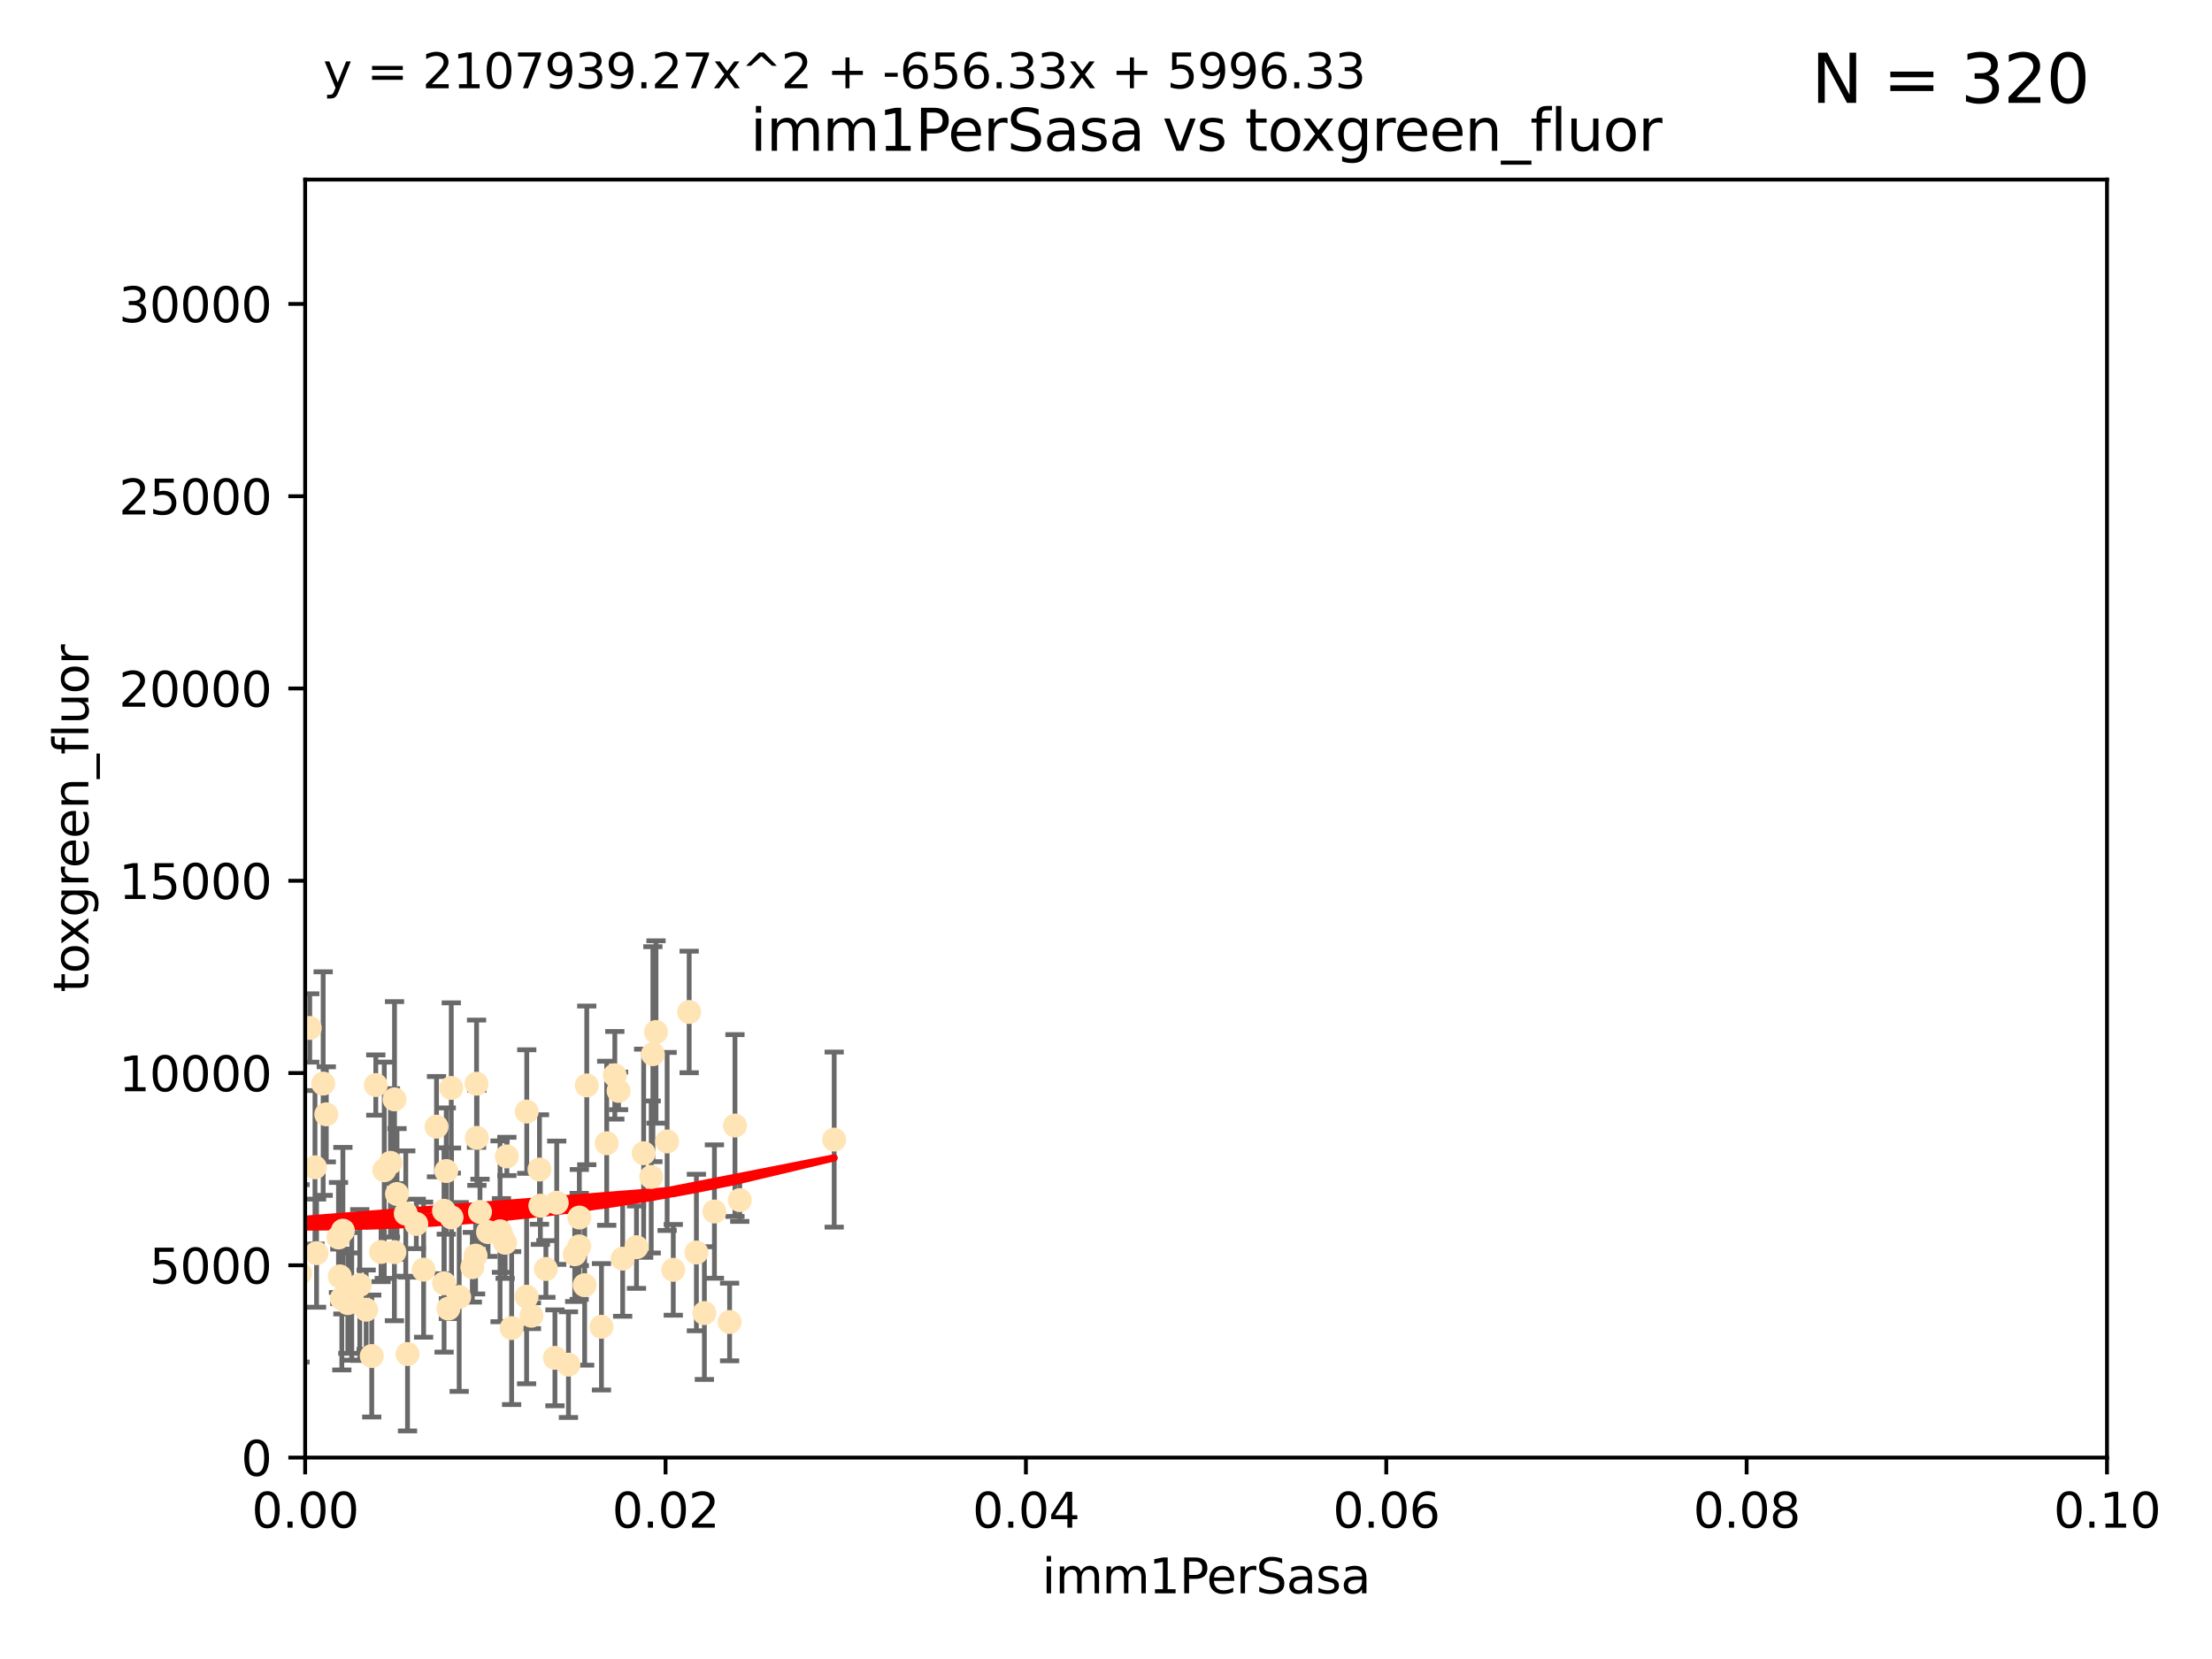 <?xml version="1.0" encoding="utf-8" standalone="no"?>
<!DOCTYPE svg PUBLIC "-//W3C//DTD SVG 1.1//EN"
  "http://www.w3.org/Graphics/SVG/1.1/DTD/svg11.dtd">
<svg xmlns:xlink="http://www.w3.org/1999/xlink" width="460.8pt" height="345.6pt" viewBox="0 0 460.8 345.6" xmlns="http://www.w3.org/2000/svg" version="1.1">
 <defs>
  <style type="text/css">*{stroke-linejoin: round; stroke-linecap: butt}</style>
 </defs>
 <g id="figure_1">
  <g id="patch_1">
   <path d="M 0 345.6 
L 460.8 345.6 
L 460.8 0 
L 0 0 
z
" style="fill: #ffffff"/>
  </g>
  <g id="axes_1">
   <g id="patch_2">
    <path d="M 63.571 303.64 
L 438.93 303.64 
L 438.93 37.411 
L 63.571 37.411 
z
" style="fill: #ffffff"/>
   </g>
   <g id="PathCollection_1">
    <defs>
     <path id="m0d3de010fd" d="M 0 1.118 
C 0.297 1.118 0.581 1 0.791 0.791 
C 1 0.581 1.118 0.297 1.118 0 
C 1.118 -0.297 1 -0.581 0.791 -0.791 
C 0.581 -1 0.297 -1.118 0 -1.118 
C -0.297 -1.118 -0.581 -1 -0.791 -0.791 
C -1 -0.581 -1.118 -0.297 -1.118 0 
C -1.118 0.297 -1 0.581 -0.791 0.791 
C -0.581 1 -0.297 1.118 0 1.118 
z
" style="stroke: #ffe4b5"/>
    </defs>
    <g clip-path="url(#pd8ee1c9b5d)">
     <use xlink:href="#m0d3de010fd" x="64.527" y="214.142" style="fill: #ffe4b5; stroke: #ffe4b5"/>
     <use xlink:href="#m0d3de010fd" x="78.287" y="226.035" style="fill: #ffe4b5; stroke: #ffe4b5"/>
     <use xlink:href="#m0d3de010fd" x="67.973" y="232.138" style="fill: #ffe4b5; stroke: #ffe4b5"/>
     <use xlink:href="#m0d3de010fd" x="82.187" y="229.021" style="fill: #ffe4b5; stroke: #ffe4b5"/>
     <use xlink:href="#m0d3de010fd" x="62.506" y="265.266" style="fill: #ffe4b5; stroke: #ffe4b5"/>
     <use xlink:href="#m0d3de010fd" x="72.462" y="271.461" style="fill: #ffe4b5; stroke: #ffe4b5"/>
     <use xlink:href="#m0d3de010fd" x="71.431" y="256.373" style="fill: #ffe4b5; stroke: #ffe4b5"/>
     <use xlink:href="#m0d3de010fd" x="44.252" y="258.395" style="fill: #ffe4b5; stroke: #ffe4b5"/>
     <use xlink:href="#m0d3de010fd" x="52.216" y="252.225" style="fill: #ffe4b5; stroke: #ffe4b5"/>
     <use xlink:href="#m0d3de010fd" x="60.04" y="264.067" style="fill: #ffe4b5; stroke: #ffe4b5"/>
     <use xlink:href="#m0d3de010fd" x="90.936" y="234.705" style="fill: #ffe4b5; stroke: #ffe4b5"/>
     <use xlink:href="#m0d3de010fd" x="84.532" y="252.808" style="fill: #ffe4b5; stroke: #ffe4b5"/>
     <use xlink:href="#m0d3de010fd" x="48.482" y="264.016" style="fill: #ffe4b5; stroke: #ffe4b5"/>
     <use xlink:href="#m0d3de010fd" x="94.008" y="226.641" style="fill: #ffe4b5; stroke: #ffe4b5"/>
     <use xlink:href="#m0d3de010fd" x="51.527" y="266.633" style="fill: #ffe4b5; stroke: #ffe4b5"/>
     <use xlink:href="#m0d3de010fd" x="84.892" y="282.072" style="fill: #ffe4b5; stroke: #ffe4b5"/>
     <use xlink:href="#m0d3de010fd" x="71.21" y="270.502" style="fill: #ffe4b5; stroke: #ffe4b5"/>
     <use xlink:href="#m0d3de010fd" x="92.496" y="252.228" style="fill: #ffe4b5; stroke: #ffe4b5"/>
     <use xlink:href="#m0d3de010fd" x="48.644" y="248.704" style="fill: #ffe4b5; stroke: #ffe4b5"/>
     <use xlink:href="#m0d3de010fd" x="80.052" y="243.781" style="fill: #ffe4b5; stroke: #ffe4b5"/>
     <use xlink:href="#m0d3de010fd" x="104.172" y="256.503" style="fill: #ffe4b5; stroke: #ffe4b5"/>
     <use xlink:href="#m0d3de010fd" x="81.337" y="242.243" style="fill: #ffe4b5; stroke: #ffe4b5"/>
     <use xlink:href="#m0d3de010fd" x="86.721" y="254.966" style="fill: #ffe4b5; stroke: #ffe4b5"/>
     <use xlink:href="#m0d3de010fd" x="82.702" y="248.729" style="fill: #ffe4b5; stroke: #ffe4b5"/>
     <use xlink:href="#m0d3de010fd" x="54.243" y="264.724" style="fill: #ffe4b5; stroke: #ffe4b5"/>
     <use xlink:href="#m0d3de010fd" x="93.405" y="272.601" style="fill: #ffe4b5; stroke: #ffe4b5"/>
     <use xlink:href="#m0d3de010fd" x="60.187" y="238.266" style="fill: #ffe4b5; stroke: #ffe4b5"/>
     <use xlink:href="#m0d3de010fd" x="77.443" y="282.488" style="fill: #ffe4b5; stroke: #ffe4b5"/>
     <use xlink:href="#m0d3de010fd" x="101.664" y="256.667" style="fill: #ffe4b5; stroke: #ffe4b5"/>
     <use xlink:href="#m0d3de010fd" x="128.077" y="224.002" style="fill: #ffe4b5; stroke: #ffe4b5"/>
     <use xlink:href="#m0d3de010fd" x="106.582" y="276.665" style="fill: #ffe4b5; stroke: #ffe4b5"/>
     <use xlink:href="#m0d3de010fd" x="95.659" y="270.179" style="fill: #ffe4b5; stroke: #ffe4b5"/>
     <use xlink:href="#m0d3de010fd" x="70.515" y="257.79" style="fill: #ffe4b5; stroke: #ffe4b5"/>
     <use xlink:href="#m0d3de010fd" x="73.276" y="270.053" style="fill: #ffe4b5; stroke: #ffe4b5"/>
     <use xlink:href="#m0d3de010fd" x="65.618" y="243.169" style="fill: #ffe4b5; stroke: #ffe4b5"/>
     <use xlink:href="#m0d3de010fd" x="92.965" y="243.949" style="fill: #ffe4b5; stroke: #ffe4b5"/>
     <use xlink:href="#m0d3de010fd" x="125.296" y="276.396" style="fill: #ffe4b5; stroke: #ffe4b5"/>
     <use xlink:href="#m0d3de010fd" x="129.712" y="262.208" style="fill: #ffe4b5; stroke: #ffe4b5"/>
     <use xlink:href="#m0d3de010fd" x="61.162" y="235.101" style="fill: #ffe4b5; stroke: #ffe4b5"/>
     <use xlink:href="#m0d3de010fd" x="67.322" y="225.731" style="fill: #ffe4b5; stroke: #ffe4b5"/>
     <use xlink:href="#m0d3de010fd" x="99.991" y="252.459" style="fill: #ffe4b5; stroke: #ffe4b5"/>
     <use xlink:href="#m0d3de010fd" x="74.95" y="267.687" style="fill: #ffe4b5; stroke: #ffe4b5"/>
     <use xlink:href="#m0d3de010fd" x="138.977" y="237.786" style="fill: #ffe4b5; stroke: #ffe4b5"/>
     <use xlink:href="#m0d3de010fd" x="128.858" y="227.251" style="fill: #ffe4b5; stroke: #ffe4b5"/>
     <use xlink:href="#m0d3de010fd" x="99.275" y="225.755" style="fill: #ffe4b5; stroke: #ffe4b5"/>
     <use xlink:href="#m0d3de010fd" x="65.944" y="261.055" style="fill: #ffe4b5; stroke: #ffe4b5"/>
     <use xlink:href="#m0d3de010fd" x="136.008" y="219.606" style="fill: #ffe4b5; stroke: #ffe4b5"/>
     <use xlink:href="#m0d3de010fd" x="79.383" y="260.81" style="fill: #ffe4b5; stroke: #ffe4b5"/>
     <use xlink:href="#m0d3de010fd" x="76.28" y="272.838" style="fill: #ffe4b5; stroke: #ffe4b5"/>
     <use xlink:href="#m0d3de010fd" x="99.074" y="261.568" style="fill: #ffe4b5; stroke: #ffe4b5"/>
     <use xlink:href="#m0d3de010fd" x="70.795" y="265.895" style="fill: #ffe4b5; stroke: #ffe4b5"/>
     <use xlink:href="#m0d3de010fd" x="109.699" y="270.123" style="fill: #ffe4b5; stroke: #ffe4b5"/>
     <use xlink:href="#m0d3de010fd" x="112.383" y="243.629" style="fill: #ffe4b5; stroke: #ffe4b5"/>
     <use xlink:href="#m0d3de010fd" x="82.162" y="260.841" style="fill: #ffe4b5; stroke: #ffe4b5"/>
     <use xlink:href="#m0d3de010fd" x="115.602" y="282.862" style="fill: #ffe4b5; stroke: #ffe4b5"/>
     <use xlink:href="#m0d3de010fd" x="113.721" y="264.352" style="fill: #ffe4b5; stroke: #ffe4b5"/>
     <use xlink:href="#m0d3de010fd" x="120.653" y="259.638" style="fill: #ffe4b5; stroke: #ffe4b5"/>
     <use xlink:href="#m0d3de010fd" x="98.399" y="263.984" style="fill: #ffe4b5; stroke: #ffe4b5"/>
     <use xlink:href="#m0d3de010fd" x="88.246" y="264.491" style="fill: #ffe4b5; stroke: #ffe4b5"/>
     <use xlink:href="#m0d3de010fd" x="121.793" y="267.724" style="fill: #ffe4b5; stroke: #ffe4b5"/>
     <use xlink:href="#m0d3de010fd" x="92.512" y="267.331" style="fill: #ffe4b5; stroke: #ffe4b5"/>
     <use xlink:href="#m0d3de010fd" x="126.388" y="238.16" style="fill: #ffe4b5; stroke: #ffe4b5"/>
     <use xlink:href="#m0d3de010fd" x="105.23" y="258.889" style="fill: #ffe4b5; stroke: #ffe4b5"/>
     <use xlink:href="#m0d3de010fd" x="94.062" y="253.604" style="fill: #ffe4b5; stroke: #ffe4b5"/>
     <use xlink:href="#m0d3de010fd" x="119.725" y="261.286" style="fill: #ffe4b5; stroke: #ffe4b5"/>
     <use xlink:href="#m0d3de010fd" x="136.656" y="214.982" style="fill: #ffe4b5; stroke: #ffe4b5"/>
     <use xlink:href="#m0d3de010fd" x="122.236" y="226.106" style="fill: #ffe4b5; stroke: #ffe4b5"/>
     <use xlink:href="#m0d3de010fd" x="104.465" y="257.367" style="fill: #ffe4b5; stroke: #ffe4b5"/>
     <use xlink:href="#m0d3de010fd" x="148.828" y="252.382" style="fill: #ffe4b5; stroke: #ffe4b5"/>
     <use xlink:href="#m0d3de010fd" x="143.568" y="210.811" style="fill: #ffe4b5; stroke: #ffe4b5"/>
     <use xlink:href="#m0d3de010fd" x="120.687" y="253.638" style="fill: #ffe4b5; stroke: #ffe4b5"/>
     <use xlink:href="#m0d3de010fd" x="132.594" y="259.813" style="fill: #ffe4b5; stroke: #ffe4b5"/>
     <use xlink:href="#m0d3de010fd" x="115.978" y="250.551" style="fill: #ffe4b5; stroke: #ffe4b5"/>
     <use xlink:href="#m0d3de010fd" x="105.59" y="240.904" style="fill: #ffe4b5; stroke: #ffe4b5"/>
     <use xlink:href="#m0d3de010fd" x="112.571" y="251.165" style="fill: #ffe4b5; stroke: #ffe4b5"/>
     <use xlink:href="#m0d3de010fd" x="99.35" y="237.036" style="fill: #ffe4b5; stroke: #ffe4b5"/>
     <use xlink:href="#m0d3de010fd" x="47.299" y="276" style="fill: #ffe4b5; stroke: #ffe4b5"/>
     <use xlink:href="#m0d3de010fd" x="146.736" y="273.541" style="fill: #ffe4b5; stroke: #ffe4b5"/>
     <use xlink:href="#m0d3de010fd" x="140.255" y="264.53" style="fill: #ffe4b5; stroke: #ffe4b5"/>
     <use xlink:href="#m0d3de010fd" x="154.107" y="250.007" style="fill: #ffe4b5; stroke: #ffe4b5"/>
     <use xlink:href="#m0d3de010fd" x="145.074" y="260.923" style="fill: #ffe4b5; stroke: #ffe4b5"/>
     <use xlink:href="#m0d3de010fd" x="134.086" y="240.236" style="fill: #ffe4b5; stroke: #ffe4b5"/>
     <use xlink:href="#m0d3de010fd" x="109.731" y="231.557" style="fill: #ffe4b5; stroke: #ffe4b5"/>
     <use xlink:href="#m0d3de010fd" x="151.99" y="275.395" style="fill: #ffe4b5; stroke: #ffe4b5"/>
     <use xlink:href="#m0d3de010fd" x="110.707" y="274.088" style="fill: #ffe4b5; stroke: #ffe4b5"/>
     <use xlink:href="#m0d3de010fd" x="135.661" y="245.186" style="fill: #ffe4b5; stroke: #ffe4b5"/>
     <use xlink:href="#m0d3de010fd" x="153.106" y="234.47" style="fill: #ffe4b5; stroke: #ffe4b5"/>
     <use xlink:href="#m0d3de010fd" x="173.776" y="237.399" style="fill: #ffe4b5; stroke: #ffe4b5"/>
     <use xlink:href="#m0d3de010fd" x="118.419" y="284.28" style="fill: #ffe4b5; stroke: #ffe4b5"/>
    </g>
   </g>
   <g id="matplotlib.axis_1">
    <g id="xtick_1">
     <g id="line2d_1">
      <defs>
       <path id="m65e875ff1d" d="M 0 0 
L 0 3.5 
" style="stroke: #000000; stroke-width: 0.8"/>
      </defs>
      <g>
       <use xlink:href="#m65e875ff1d" x="63.571" y="303.64" style="stroke: #000000; stroke-width: 0.8"/>
      </g>
     </g>
     <g id="text_1">
      <!-- 0.00 -->
      <g transform="translate(52.438 318.238)scale(0.1 -0.1)">
       <defs>
        <path id="DejaVuSans-30" d="M 2034 4250 
Q 1547 4250 1301 3770 
Q 1056 3291 1056 2328 
Q 1056 1369 1301 889 
Q 1547 409 2034 409 
Q 2525 409 2770 889 
Q 3016 1369 3016 2328 
Q 3016 3291 2770 3770 
Q 2525 4250 2034 4250 
z
M 2034 4750 
Q 2819 4750 3233 4129 
Q 3647 3509 3647 2328 
Q 3647 1150 3233 529 
Q 2819 -91 2034 -91 
Q 1250 -91 836 529 
Q 422 1150 422 2328 
Q 422 3509 836 4129 
Q 1250 4750 2034 4750 
z
" transform="scale(0.016)"/>
        <path id="DejaVuSans-2e" d="M 684 794 
L 1344 794 
L 1344 0 
L 684 0 
L 684 794 
z
" transform="scale(0.016)"/>
       </defs>
       <use xlink:href="#DejaVuSans-30"/>
       <use xlink:href="#DejaVuSans-2e" x="63.623"/>
       <use xlink:href="#DejaVuSans-30" x="95.41"/>
       <use xlink:href="#DejaVuSans-30" x="159.033"/>
      </g>
     </g>
    </g>
    <g id="xtick_2">
     <g id="line2d_2">
      <g>
       <use xlink:href="#m65e875ff1d" x="138.643" y="303.64" style="stroke: #000000; stroke-width: 0.8"/>
      </g>
     </g>
     <g id="text_2">
      <!-- 0.02 -->
      <g transform="translate(127.51 318.238)scale(0.1 -0.1)">
       <defs>
        <path id="DejaVuSans-32" d="M 1228 531 
L 3431 531 
L 3431 0 
L 469 0 
L 469 531 
Q 828 903 1448 1529 
Q 2069 2156 2228 2338 
Q 2531 2678 2651 2914 
Q 2772 3150 2772 3378 
Q 2772 3750 2511 3984 
Q 2250 4219 1831 4219 
Q 1534 4219 1204 4116 
Q 875 4013 500 3803 
L 500 4441 
Q 881 4594 1212 4672 
Q 1544 4750 1819 4750 
Q 2544 4750 2975 4387 
Q 3406 4025 3406 3419 
Q 3406 3131 3298 2873 
Q 3191 2616 2906 2266 
Q 2828 2175 2409 1742 
Q 1991 1309 1228 531 
z
" transform="scale(0.016)"/>
       </defs>
       <use xlink:href="#DejaVuSans-30"/>
       <use xlink:href="#DejaVuSans-2e" x="63.623"/>
       <use xlink:href="#DejaVuSans-30" x="95.41"/>
       <use xlink:href="#DejaVuSans-32" x="159.033"/>
      </g>
     </g>
    </g>
    <g id="xtick_3">
     <g id="line2d_3">
      <g>
       <use xlink:href="#m65e875ff1d" x="213.715" y="303.64" style="stroke: #000000; stroke-width: 0.8"/>
      </g>
     </g>
     <g id="text_3">
      <!-- 0.04 -->
      <g transform="translate(202.582 318.238)scale(0.1 -0.1)">
       <defs>
        <path id="DejaVuSans-34" d="M 2419 4116 
L 825 1625 
L 2419 1625 
L 2419 4116 
z
M 2253 4666 
L 3047 4666 
L 3047 1625 
L 3713 1625 
L 3713 1100 
L 3047 1100 
L 3047 0 
L 2419 0 
L 2419 1100 
L 313 1100 
L 313 1709 
L 2253 4666 
z
" transform="scale(0.016)"/>
       </defs>
       <use xlink:href="#DejaVuSans-30"/>
       <use xlink:href="#DejaVuSans-2e" x="63.623"/>
       <use xlink:href="#DejaVuSans-30" x="95.41"/>
       <use xlink:href="#DejaVuSans-34" x="159.033"/>
      </g>
     </g>
    </g>
    <g id="xtick_4">
     <g id="line2d_4">
      <g>
       <use xlink:href="#m65e875ff1d" x="288.786" y="303.64" style="stroke: #000000; stroke-width: 0.8"/>
      </g>
     </g>
     <g id="text_4">
      <!-- 0.06 -->
      <g transform="translate(277.654 318.238)scale(0.1 -0.1)">
       <defs>
        <path id="DejaVuSans-36" d="M 2113 2584 
Q 1688 2584 1439 2293 
Q 1191 2003 1191 1497 
Q 1191 994 1439 701 
Q 1688 409 2113 409 
Q 2538 409 2786 701 
Q 3034 994 3034 1497 
Q 3034 2003 2786 2293 
Q 2538 2584 2113 2584 
z
M 3366 4563 
L 3366 3988 
Q 3128 4100 2886 4159 
Q 2644 4219 2406 4219 
Q 1781 4219 1451 3797 
Q 1122 3375 1075 2522 
Q 1259 2794 1537 2939 
Q 1816 3084 2150 3084 
Q 2853 3084 3261 2657 
Q 3669 2231 3669 1497 
Q 3669 778 3244 343 
Q 2819 -91 2113 -91 
Q 1303 -91 875 529 
Q 447 1150 447 2328 
Q 447 3434 972 4092 
Q 1497 4750 2381 4750 
Q 2619 4750 2861 4703 
Q 3103 4656 3366 4563 
z
" transform="scale(0.016)"/>
       </defs>
       <use xlink:href="#DejaVuSans-30"/>
       <use xlink:href="#DejaVuSans-2e" x="63.623"/>
       <use xlink:href="#DejaVuSans-30" x="95.41"/>
       <use xlink:href="#DejaVuSans-36" x="159.033"/>
      </g>
     </g>
    </g>
    <g id="xtick_5">
     <g id="line2d_5">
      <g>
       <use xlink:href="#m65e875ff1d" x="363.858" y="303.64" style="stroke: #000000; stroke-width: 0.8"/>
      </g>
     </g>
     <g id="text_5">
      <!-- 0.08 -->
      <g transform="translate(352.725 318.238)scale(0.1 -0.1)">
       <defs>
        <path id="DejaVuSans-38" d="M 2034 2216 
Q 1584 2216 1326 1975 
Q 1069 1734 1069 1313 
Q 1069 891 1326 650 
Q 1584 409 2034 409 
Q 2484 409 2743 651 
Q 3003 894 3003 1313 
Q 3003 1734 2745 1975 
Q 2488 2216 2034 2216 
z
M 1403 2484 
Q 997 2584 770 2862 
Q 544 3141 544 3541 
Q 544 4100 942 4425 
Q 1341 4750 2034 4750 
Q 2731 4750 3128 4425 
Q 3525 4100 3525 3541 
Q 3525 3141 3298 2862 
Q 3072 2584 2669 2484 
Q 3125 2378 3379 2068 
Q 3634 1759 3634 1313 
Q 3634 634 3220 271 
Q 2806 -91 2034 -91 
Q 1263 -91 848 271 
Q 434 634 434 1313 
Q 434 1759 690 2068 
Q 947 2378 1403 2484 
z
M 1172 3481 
Q 1172 3119 1398 2916 
Q 1625 2713 2034 2713 
Q 2441 2713 2670 2916 
Q 2900 3119 2900 3481 
Q 2900 3844 2670 4047 
Q 2441 4250 2034 4250 
Q 1625 4250 1398 4047 
Q 1172 3844 1172 3481 
z
" transform="scale(0.016)"/>
       </defs>
       <use xlink:href="#DejaVuSans-30"/>
       <use xlink:href="#DejaVuSans-2e" x="63.623"/>
       <use xlink:href="#DejaVuSans-30" x="95.41"/>
       <use xlink:href="#DejaVuSans-38" x="159.033"/>
      </g>
     </g>
    </g>
    <g id="xtick_6">
     <g id="line2d_6">
      <g>
       <use xlink:href="#m65e875ff1d" x="438.93" y="303.64" style="stroke: #000000; stroke-width: 0.8"/>
      </g>
     </g>
     <g id="text_6">
      <!-- 0.10 -->
      <g transform="translate(427.797 318.238)scale(0.1 -0.1)">
       <defs>
        <path id="DejaVuSans-31" d="M 794 531 
L 1825 531 
L 1825 4091 
L 703 3866 
L 703 4441 
L 1819 4666 
L 2450 4666 
L 2450 531 
L 3481 531 
L 3481 0 
L 794 0 
L 794 531 
z
" transform="scale(0.016)"/>
       </defs>
       <use xlink:href="#DejaVuSans-30"/>
       <use xlink:href="#DejaVuSans-2e" x="63.623"/>
       <use xlink:href="#DejaVuSans-31" x="95.41"/>
       <use xlink:href="#DejaVuSans-30" x="159.033"/>
      </g>
     </g>
    </g>
    <g id="text_7">
     <!-- imm1PerSasa -->
     <g transform="translate(217.067 331.917)scale(0.1 -0.1)">
      <defs>
       <path id="DejaVuSans-69" d="M 603 3500 
L 1178 3500 
L 1178 0 
L 603 0 
L 603 3500 
z
M 603 4863 
L 1178 4863 
L 1178 4134 
L 603 4134 
L 603 4863 
z
" transform="scale(0.016)"/>
       <path id="DejaVuSans-6d" d="M 3328 2828 
Q 3544 3216 3844 3400 
Q 4144 3584 4550 3584 
Q 5097 3584 5394 3201 
Q 5691 2819 5691 2113 
L 5691 0 
L 5113 0 
L 5113 2094 
Q 5113 2597 4934 2840 
Q 4756 3084 4391 3084 
Q 3944 3084 3684 2787 
Q 3425 2491 3425 1978 
L 3425 0 
L 2847 0 
L 2847 2094 
Q 2847 2600 2669 2842 
Q 2491 3084 2119 3084 
Q 1678 3084 1418 2786 
Q 1159 2488 1159 1978 
L 1159 0 
L 581 0 
L 581 3500 
L 1159 3500 
L 1159 2956 
Q 1356 3278 1631 3431 
Q 1906 3584 2284 3584 
Q 2666 3584 2933 3390 
Q 3200 3197 3328 2828 
z
" transform="scale(0.016)"/>
       <path id="DejaVuSans-50" d="M 1259 4147 
L 1259 2394 
L 2053 2394 
Q 2494 2394 2734 2622 
Q 2975 2850 2975 3272 
Q 2975 3691 2734 3919 
Q 2494 4147 2053 4147 
L 1259 4147 
z
M 628 4666 
L 2053 4666 
Q 2838 4666 3239 4311 
Q 3641 3956 3641 3272 
Q 3641 2581 3239 2228 
Q 2838 1875 2053 1875 
L 1259 1875 
L 1259 0 
L 628 0 
L 628 4666 
z
" transform="scale(0.016)"/>
       <path id="DejaVuSans-65" d="M 3597 1894 
L 3597 1613 
L 953 1613 
Q 991 1019 1311 708 
Q 1631 397 2203 397 
Q 2534 397 2845 478 
Q 3156 559 3463 722 
L 3463 178 
Q 3153 47 2828 -22 
Q 2503 -91 2169 -91 
Q 1331 -91 842 396 
Q 353 884 353 1716 
Q 353 2575 817 3079 
Q 1281 3584 2069 3584 
Q 2775 3584 3186 3129 
Q 3597 2675 3597 1894 
z
M 3022 2063 
Q 3016 2534 2758 2815 
Q 2500 3097 2075 3097 
Q 1594 3097 1305 2825 
Q 1016 2553 972 2059 
L 3022 2063 
z
" transform="scale(0.016)"/>
       <path id="DejaVuSans-72" d="M 2631 2963 
Q 2534 3019 2420 3045 
Q 2306 3072 2169 3072 
Q 1681 3072 1420 2755 
Q 1159 2438 1159 1844 
L 1159 0 
L 581 0 
L 581 3500 
L 1159 3500 
L 1159 2956 
Q 1341 3275 1631 3429 
Q 1922 3584 2338 3584 
Q 2397 3584 2469 3576 
Q 2541 3569 2628 3553 
L 2631 2963 
z
" transform="scale(0.016)"/>
       <path id="DejaVuSans-53" d="M 3425 4513 
L 3425 3897 
Q 3066 4069 2747 4153 
Q 2428 4238 2131 4238 
Q 1616 4238 1336 4038 
Q 1056 3838 1056 3469 
Q 1056 3159 1242 3001 
Q 1428 2844 1947 2747 
L 2328 2669 
Q 3034 2534 3370 2195 
Q 3706 1856 3706 1288 
Q 3706 609 3251 259 
Q 2797 -91 1919 -91 
Q 1588 -91 1214 -16 
Q 841 59 441 206 
L 441 856 
Q 825 641 1194 531 
Q 1563 422 1919 422 
Q 2459 422 2753 634 
Q 3047 847 3047 1241 
Q 3047 1584 2836 1778 
Q 2625 1972 2144 2069 
L 1759 2144 
Q 1053 2284 737 2584 
Q 422 2884 422 3419 
Q 422 4038 858 4394 
Q 1294 4750 2059 4750 
Q 2388 4750 2728 4690 
Q 3069 4631 3425 4513 
z
" transform="scale(0.016)"/>
       <path id="DejaVuSans-61" d="M 2194 1759 
Q 1497 1759 1228 1600 
Q 959 1441 959 1056 
Q 959 750 1161 570 
Q 1363 391 1709 391 
Q 2188 391 2477 730 
Q 2766 1069 2766 1631 
L 2766 1759 
L 2194 1759 
z
M 3341 1997 
L 3341 0 
L 2766 0 
L 2766 531 
Q 2569 213 2275 61 
Q 1981 -91 1556 -91 
Q 1019 -91 701 211 
Q 384 513 384 1019 
Q 384 1609 779 1909 
Q 1175 2209 1959 2209 
L 2766 2209 
L 2766 2266 
Q 2766 2663 2505 2880 
Q 2244 3097 1772 3097 
Q 1472 3097 1187 3025 
Q 903 2953 641 2809 
L 641 3341 
Q 956 3463 1253 3523 
Q 1550 3584 1831 3584 
Q 2591 3584 2966 3190 
Q 3341 2797 3341 1997 
z
" transform="scale(0.016)"/>
       <path id="DejaVuSans-73" d="M 2834 3397 
L 2834 2853 
Q 2591 2978 2328 3040 
Q 2066 3103 1784 3103 
Q 1356 3103 1142 2972 
Q 928 2841 928 2578 
Q 928 2378 1081 2264 
Q 1234 2150 1697 2047 
L 1894 2003 
Q 2506 1872 2764 1633 
Q 3022 1394 3022 966 
Q 3022 478 2636 193 
Q 2250 -91 1575 -91 
Q 1294 -91 989 -36 
Q 684 19 347 128 
L 347 722 
Q 666 556 975 473 
Q 1284 391 1588 391 
Q 1994 391 2212 530 
Q 2431 669 2431 922 
Q 2431 1156 2273 1281 
Q 2116 1406 1581 1522 
L 1381 1569 
Q 847 1681 609 1914 
Q 372 2147 372 2553 
Q 372 3047 722 3315 
Q 1072 3584 1716 3584 
Q 2034 3584 2315 3537 
Q 2597 3491 2834 3397 
z
" transform="scale(0.016)"/>
      </defs>
      <use xlink:href="#DejaVuSans-69"/>
      <use xlink:href="#DejaVuSans-6d" x="27.783"/>
      <use xlink:href="#DejaVuSans-6d" x="125.195"/>
      <use xlink:href="#DejaVuSans-31" x="222.607"/>
      <use xlink:href="#DejaVuSans-50" x="286.23"/>
      <use xlink:href="#DejaVuSans-65" x="342.908"/>
      <use xlink:href="#DejaVuSans-72" x="404.432"/>
      <use xlink:href="#DejaVuSans-53" x="445.545"/>
      <use xlink:href="#DejaVuSans-61" x="509.021"/>
      <use xlink:href="#DejaVuSans-73" x="570.301"/>
      <use xlink:href="#DejaVuSans-61" x="622.4"/>
     </g>
    </g>
   </g>
   <g id="matplotlib.axis_2">
    <g id="ytick_1">
     <g id="line2d_7">
      <defs>
       <path id="m9ac25bd1c7" d="M 0 0 
L -3.5 0 
" style="stroke: #000000; stroke-width: 0.8"/>
      </defs>
      <g>
       <use xlink:href="#m9ac25bd1c7" x="63.571" y="303.64" style="stroke: #000000; stroke-width: 0.8"/>
      </g>
     </g>
     <g id="text_8">
      <!-- 0 -->
      <g transform="translate(50.209 307.439)scale(0.1 -0.1)">
       <use xlink:href="#DejaVuSans-30"/>
      </g>
     </g>
    </g>
    <g id="ytick_2">
     <g id="line2d_8">
      <g>
       <use xlink:href="#m9ac25bd1c7" x="63.571" y="263.586" style="stroke: #000000; stroke-width: 0.8"/>
      </g>
     </g>
     <g id="text_9">
      <!-- 5000 -->
      <g transform="translate(31.121 267.385)scale(0.1 -0.1)">
       <defs>
        <path id="DejaVuSans-35" d="M 691 4666 
L 3169 4666 
L 3169 4134 
L 1269 4134 
L 1269 2991 
Q 1406 3038 1543 3061 
Q 1681 3084 1819 3084 
Q 2600 3084 3056 2656 
Q 3513 2228 3513 1497 
Q 3513 744 3044 326 
Q 2575 -91 1722 -91 
Q 1428 -91 1123 -41 
Q 819 9 494 109 
L 494 744 
Q 775 591 1075 516 
Q 1375 441 1709 441 
Q 2250 441 2565 725 
Q 2881 1009 2881 1497 
Q 2881 1984 2565 2268 
Q 2250 2553 1709 2553 
Q 1456 2553 1204 2497 
Q 953 2441 691 2322 
L 691 4666 
z
" transform="scale(0.016)"/>
       </defs>
       <use xlink:href="#DejaVuSans-35"/>
       <use xlink:href="#DejaVuSans-30" x="63.623"/>
       <use xlink:href="#DejaVuSans-30" x="127.246"/>
       <use xlink:href="#DejaVuSans-30" x="190.869"/>
      </g>
     </g>
    </g>
    <g id="ytick_3">
     <g id="line2d_9">
      <g>
       <use xlink:href="#m9ac25bd1c7" x="63.571" y="223.532" style="stroke: #000000; stroke-width: 0.8"/>
      </g>
     </g>
     <g id="text_10">
      <!-- 10000 -->
      <g transform="translate(24.759 227.331)scale(0.1 -0.1)">
       <use xlink:href="#DejaVuSans-31"/>
       <use xlink:href="#DejaVuSans-30" x="63.623"/>
       <use xlink:href="#DejaVuSans-30" x="127.246"/>
       <use xlink:href="#DejaVuSans-30" x="190.869"/>
       <use xlink:href="#DejaVuSans-30" x="254.492"/>
      </g>
     </g>
    </g>
    <g id="ytick_4">
     <g id="line2d_10">
      <g>
       <use xlink:href="#m9ac25bd1c7" x="63.571" y="183.478" style="stroke: #000000; stroke-width: 0.8"/>
      </g>
     </g>
     <g id="text_11">
      <!-- 15000 -->
      <g transform="translate(24.759 187.278)scale(0.1 -0.1)">
       <use xlink:href="#DejaVuSans-31"/>
       <use xlink:href="#DejaVuSans-35" x="63.623"/>
       <use xlink:href="#DejaVuSans-30" x="127.246"/>
       <use xlink:href="#DejaVuSans-30" x="190.869"/>
       <use xlink:href="#DejaVuSans-30" x="254.492"/>
      </g>
     </g>
    </g>
    <g id="ytick_5">
     <g id="line2d_11">
      <g>
       <use xlink:href="#m9ac25bd1c7" x="63.571" y="143.424" style="stroke: #000000; stroke-width: 0.8"/>
      </g>
     </g>
     <g id="text_12">
      <!-- 20000 -->
      <g transform="translate(24.759 147.224)scale(0.1 -0.1)">
       <use xlink:href="#DejaVuSans-32"/>
       <use xlink:href="#DejaVuSans-30" x="63.623"/>
       <use xlink:href="#DejaVuSans-30" x="127.246"/>
       <use xlink:href="#DejaVuSans-30" x="190.869"/>
       <use xlink:href="#DejaVuSans-30" x="254.492"/>
      </g>
     </g>
    </g>
    <g id="ytick_6">
     <g id="line2d_12">
      <g>
       <use xlink:href="#m9ac25bd1c7" x="63.571" y="103.371" style="stroke: #000000; stroke-width: 0.8"/>
      </g>
     </g>
     <g id="text_13">
      <!-- 25000 -->
      <g transform="translate(24.759 107.17)scale(0.1 -0.1)">
       <use xlink:href="#DejaVuSans-32"/>
       <use xlink:href="#DejaVuSans-35" x="63.623"/>
       <use xlink:href="#DejaVuSans-30" x="127.246"/>
       <use xlink:href="#DejaVuSans-30" x="190.869"/>
       <use xlink:href="#DejaVuSans-30" x="254.492"/>
      </g>
     </g>
    </g>
    <g id="ytick_7">
     <g id="line2d_13">
      <g>
       <use xlink:href="#m9ac25bd1c7" x="63.571" y="63.317" style="stroke: #000000; stroke-width: 0.8"/>
      </g>
     </g>
     <g id="text_14">
      <!-- 30000 -->
      <g transform="translate(24.759 67.116)scale(0.1 -0.1)">
       <defs>
        <path id="DejaVuSans-33" d="M 2597 2516 
Q 3050 2419 3304 2112 
Q 3559 1806 3559 1356 
Q 3559 666 3084 287 
Q 2609 -91 1734 -91 
Q 1441 -91 1130 -33 
Q 819 25 488 141 
L 488 750 
Q 750 597 1062 519 
Q 1375 441 1716 441 
Q 2309 441 2620 675 
Q 2931 909 2931 1356 
Q 2931 1769 2642 2001 
Q 2353 2234 1838 2234 
L 1294 2234 
L 1294 2753 
L 1863 2753 
Q 2328 2753 2575 2939 
Q 2822 3125 2822 3475 
Q 2822 3834 2567 4026 
Q 2313 4219 1838 4219 
Q 1578 4219 1281 4162 
Q 984 4106 628 3988 
L 628 4550 
Q 988 4650 1302 4700 
Q 1616 4750 1894 4750 
Q 2613 4750 3031 4423 
Q 3450 4097 3450 3541 
Q 3450 3153 3228 2886 
Q 3006 2619 2597 2516 
z
" transform="scale(0.016)"/>
       </defs>
       <use xlink:href="#DejaVuSans-33"/>
       <use xlink:href="#DejaVuSans-30" x="63.623"/>
       <use xlink:href="#DejaVuSans-30" x="127.246"/>
       <use xlink:href="#DejaVuSans-30" x="190.869"/>
       <use xlink:href="#DejaVuSans-30" x="254.492"/>
      </g>
     </g>
    </g>
    <g id="text_15">
     <!-- toxgreen_fluor -->
     <g transform="translate(18.401 206.72)rotate(-90)scale(0.1 -0.1)">
      <defs>
       <path id="DejaVuSans-74" d="M 1172 4494 
L 1172 3500 
L 2356 3500 
L 2356 3053 
L 1172 3053 
L 1172 1153 
Q 1172 725 1289 603 
Q 1406 481 1766 481 
L 2356 481 
L 2356 0 
L 1766 0 
Q 1100 0 847 248 
Q 594 497 594 1153 
L 594 3053 
L 172 3053 
L 172 3500 
L 594 3500 
L 594 4494 
L 1172 4494 
z
" transform="scale(0.016)"/>
       <path id="DejaVuSans-6f" d="M 1959 3097 
Q 1497 3097 1228 2736 
Q 959 2375 959 1747 
Q 959 1119 1226 758 
Q 1494 397 1959 397 
Q 2419 397 2687 759 
Q 2956 1122 2956 1747 
Q 2956 2369 2687 2733 
Q 2419 3097 1959 3097 
z
M 1959 3584 
Q 2709 3584 3137 3096 
Q 3566 2609 3566 1747 
Q 3566 888 3137 398 
Q 2709 -91 1959 -91 
Q 1206 -91 779 398 
Q 353 888 353 1747 
Q 353 2609 779 3096 
Q 1206 3584 1959 3584 
z
" transform="scale(0.016)"/>
       <path id="DejaVuSans-78" d="M 3513 3500 
L 2247 1797 
L 3578 0 
L 2900 0 
L 1881 1375 
L 863 0 
L 184 0 
L 1544 1831 
L 300 3500 
L 978 3500 
L 1906 2253 
L 2834 3500 
L 3513 3500 
z
" transform="scale(0.016)"/>
       <path id="DejaVuSans-67" d="M 2906 1791 
Q 2906 2416 2648 2759 
Q 2391 3103 1925 3103 
Q 1463 3103 1205 2759 
Q 947 2416 947 1791 
Q 947 1169 1205 825 
Q 1463 481 1925 481 
Q 2391 481 2648 825 
Q 2906 1169 2906 1791 
z
M 3481 434 
Q 3481 -459 3084 -895 
Q 2688 -1331 1869 -1331 
Q 1566 -1331 1297 -1286 
Q 1028 -1241 775 -1147 
L 775 -588 
Q 1028 -725 1275 -790 
Q 1522 -856 1778 -856 
Q 2344 -856 2625 -561 
Q 2906 -266 2906 331 
L 2906 616 
Q 2728 306 2450 153 
Q 2172 0 1784 0 
Q 1141 0 747 490 
Q 353 981 353 1791 
Q 353 2603 747 3093 
Q 1141 3584 1784 3584 
Q 2172 3584 2450 3431 
Q 2728 3278 2906 2969 
L 2906 3500 
L 3481 3500 
L 3481 434 
z
" transform="scale(0.016)"/>
       <path id="DejaVuSans-6e" d="M 3513 2113 
L 3513 0 
L 2938 0 
L 2938 2094 
Q 2938 2591 2744 2837 
Q 2550 3084 2163 3084 
Q 1697 3084 1428 2787 
Q 1159 2491 1159 1978 
L 1159 0 
L 581 0 
L 581 3500 
L 1159 3500 
L 1159 2956 
Q 1366 3272 1645 3428 
Q 1925 3584 2291 3584 
Q 2894 3584 3203 3211 
Q 3513 2838 3513 2113 
z
" transform="scale(0.016)"/>
       <path id="DejaVuSans-5f" d="M 3263 -1063 
L 3263 -1509 
L -63 -1509 
L -63 -1063 
L 3263 -1063 
z
" transform="scale(0.016)"/>
       <path id="DejaVuSans-66" d="M 2375 4863 
L 2375 4384 
L 1825 4384 
Q 1516 4384 1395 4259 
Q 1275 4134 1275 3809 
L 1275 3500 
L 2222 3500 
L 2222 3053 
L 1275 3053 
L 1275 0 
L 697 0 
L 697 3053 
L 147 3053 
L 147 3500 
L 697 3500 
L 697 3744 
Q 697 4328 969 4595 
Q 1241 4863 1831 4863 
L 2375 4863 
z
" transform="scale(0.016)"/>
       <path id="DejaVuSans-6c" d="M 603 4863 
L 1178 4863 
L 1178 0 
L 603 0 
L 603 4863 
z
" transform="scale(0.016)"/>
       <path id="DejaVuSans-75" d="M 544 1381 
L 544 3500 
L 1119 3500 
L 1119 1403 
Q 1119 906 1312 657 
Q 1506 409 1894 409 
Q 2359 409 2629 706 
Q 2900 1003 2900 1516 
L 2900 3500 
L 3475 3500 
L 3475 0 
L 2900 0 
L 2900 538 
Q 2691 219 2414 64 
Q 2138 -91 1772 -91 
Q 1169 -91 856 284 
Q 544 659 544 1381 
z
M 1991 3584 
L 1991 3584 
z
" transform="scale(0.016)"/>
      </defs>
      <use xlink:href="#DejaVuSans-74"/>
      <use xlink:href="#DejaVuSans-6f" x="39.209"/>
      <use xlink:href="#DejaVuSans-78" x="97.266"/>
      <use xlink:href="#DejaVuSans-67" x="156.445"/>
      <use xlink:href="#DejaVuSans-72" x="219.922"/>
      <use xlink:href="#DejaVuSans-65" x="258.785"/>
      <use xlink:href="#DejaVuSans-65" x="320.309"/>
      <use xlink:href="#DejaVuSans-6e" x="381.832"/>
      <use xlink:href="#DejaVuSans-5f" x="445.211"/>
      <use xlink:href="#DejaVuSans-66" x="495.211"/>
      <use xlink:href="#DejaVuSans-6c" x="530.416"/>
      <use xlink:href="#DejaVuSans-75" x="558.199"/>
      <use xlink:href="#DejaVuSans-6f" x="621.578"/>
      <use xlink:href="#DejaVuSans-72" x="682.76"/>
     </g>
    </g>
   </g>
   <g id="LineCollection_1">
    <path d="M 64.527 221.265 
L 64.527 207.019 
" clip-path="url(#pd8ee1c9b5d)" style="fill: none; stroke: #696969"/>
    <path d="M 78.287 232.311 
L 78.287 219.76 
" clip-path="url(#pd8ee1c9b5d)" style="fill: none; stroke: #696969"/>
    <path d="M 67.973 242.041 
L 67.973 222.234 
" clip-path="url(#pd8ee1c9b5d)" style="fill: none; stroke: #696969"/>
    <path d="M 82.187 249.381 
L 82.187 208.66 
" clip-path="url(#pd8ee1c9b5d)" style="fill: none; stroke: #696969"/>
    <path d="M 62.506 283.743 
L 62.506 246.789 
" clip-path="url(#pd8ee1c9b5d)" style="fill: none; stroke: #696969"/>
    <path d="M 72.462 281.916 
L 72.462 261.006 
" clip-path="url(#pd8ee1c9b5d)" style="fill: none; stroke: #696969"/>
    <path d="M 71.431 273.718 
L 71.431 239.028 
" clip-path="url(#pd8ee1c9b5d)" style="fill: none; stroke: #696969"/>
    <path d="M 44.252 271.994 
L 44.252 244.796 
" clip-path="url(#pd8ee1c9b5d)" style="fill: none; stroke: #696969"/>
    <path d="M 52.216 264.341 
L 52.216 240.11 
" clip-path="url(#pd8ee1c9b5d)" style="fill: none; stroke: #696969"/>
    <path d="M 60.04 285.293 
L 60.04 242.842 
" clip-path="url(#pd8ee1c9b5d)" style="fill: none; stroke: #696969"/>
    <path d="M 90.936 245.154 
L 90.936 224.257 
" clip-path="url(#pd8ee1c9b5d)" style="fill: none; stroke: #696969"/>
    <path d="M 84.532 265.864 
L 84.532 239.753 
" clip-path="url(#pd8ee1c9b5d)" style="fill: none; stroke: #696969"/>
    <path d="M 48.482 277.846 
L 48.482 250.185 
" clip-path="url(#pd8ee1c9b5d)" style="fill: none; stroke: #696969"/>
    <path d="M 94.008 244.374 
L 94.008 208.907 
" clip-path="url(#pd8ee1c9b5d)" style="fill: none; stroke: #696969"/>
    <path d="M 51.527 270.554 
L 51.527 262.713 
" clip-path="url(#pd8ee1c9b5d)" style="fill: none; stroke: #696969"/>
    <path d="M 84.892 298.088 
L 84.892 266.055 
" clip-path="url(#pd8ee1c9b5d)" style="fill: none; stroke: #696969"/>
    <path d="M 71.21 285.38 
L 71.21 255.625 
" clip-path="url(#pd8ee1c9b5d)" style="fill: none; stroke: #696969"/>
    <path d="M 92.496 265.341 
L 92.496 239.114 
" clip-path="url(#pd8ee1c9b5d)" style="fill: none; stroke: #696969"/>
    <path d="M 48.644 259.193 
L 48.644 238.215 
" clip-path="url(#pd8ee1c9b5d)" style="fill: none; stroke: #696969"/>
    <path d="M 80.052 266.304 
L 80.052 221.259 
" clip-path="url(#pd8ee1c9b5d)" style="fill: none; stroke: #696969"/>
    <path d="M 104.172 275.337 
L 104.172 237.668 
" clip-path="url(#pd8ee1c9b5d)" style="fill: none; stroke: #696969"/>
    <path d="M 81.337 257.69 
L 81.337 226.796 
" clip-path="url(#pd8ee1c9b5d)" style="fill: none; stroke: #696969"/>
    <path d="M 86.721 260.122 
L 86.721 249.81 
" clip-path="url(#pd8ee1c9b5d)" style="fill: none; stroke: #696969"/>
    <path d="M 82.702 262.352 
L 82.702 235.107 
" clip-path="url(#pd8ee1c9b5d)" style="fill: none; stroke: #696969"/>
    <path d="M 54.243 282.739 
L 54.243 246.71 
" clip-path="url(#pd8ee1c9b5d)" style="fill: none; stroke: #696969"/>
    <path d="M 93.405 274.678 
L 93.405 270.524 
" clip-path="url(#pd8ee1c9b5d)" style="fill: none; stroke: #696969"/>
    <path d="M 60.187 260.348 
L 60.187 216.185 
" clip-path="url(#pd8ee1c9b5d)" style="fill: none; stroke: #696969"/>
    <path d="M 77.443 295.191 
L 77.443 269.784 
" clip-path="url(#pd8ee1c9b5d)" style="fill: none; stroke: #696969"/>
    <path d="M 101.664 261.732 
L 101.664 251.601 
" clip-path="url(#pd8ee1c9b5d)" style="fill: none; stroke: #696969"/>
    <path d="M 128.077 233.127 
L 128.077 214.877 
" clip-path="url(#pd8ee1c9b5d)" style="fill: none; stroke: #696969"/>
    <path d="M 106.582 292.594 
L 106.582 260.736 
" clip-path="url(#pd8ee1c9b5d)" style="fill: none; stroke: #696969"/>
    <path d="M 95.659 289.85 
L 95.659 250.508 
" clip-path="url(#pd8ee1c9b5d)" style="fill: none; stroke: #696969"/>
    <path d="M 70.515 269.245 
L 70.515 246.334 
" clip-path="url(#pd8ee1c9b5d)" style="fill: none; stroke: #696969"/>
    <path d="M 73.276 283.35 
L 73.276 256.756 
" clip-path="url(#pd8ee1c9b5d)" style="fill: none; stroke: #696969"/>
    <path d="M 65.618 259.153 
L 65.618 227.185 
" clip-path="url(#pd8ee1c9b5d)" style="fill: none; stroke: #696969"/>
    <path d="M 92.965 257.101 
L 92.965 230.797 
" clip-path="url(#pd8ee1c9b5d)" style="fill: none; stroke: #696969"/>
    <path d="M 125.296 289.561 
L 125.296 263.231 
" clip-path="url(#pd8ee1c9b5d)" style="fill: none; stroke: #696969"/>
    <path d="M 129.712 274.202 
L 129.712 250.214 
" clip-path="url(#pd8ee1c9b5d)" style="fill: none; stroke: #696969"/>
    <path d="M 61.162 242.371 
L 61.162 227.831 
" clip-path="url(#pd8ee1c9b5d)" style="fill: none; stroke: #696969"/>
    <path d="M 67.322 249.016 
L 67.322 202.446 
" clip-path="url(#pd8ee1c9b5d)" style="fill: none; stroke: #696969"/>
    <path d="M 99.991 259.277 
L 99.991 245.64 
" clip-path="url(#pd8ee1c9b5d)" style="fill: none; stroke: #696969"/>
    <path d="M 74.95 283.407 
L 74.95 251.968 
" clip-path="url(#pd8ee1c9b5d)" style="fill: none; stroke: #696969"/>
    <path d="M 138.977 256.328 
L 138.977 219.243 
" clip-path="url(#pd8ee1c9b5d)" style="fill: none; stroke: #696969"/>
    <path d="M 128.858 231.164 
L 128.858 223.337 
" clip-path="url(#pd8ee1c9b5d)" style="fill: none; stroke: #696969"/>
    <path d="M 99.275 239.009 
L 99.275 212.501 
" clip-path="url(#pd8ee1c9b5d)" style="fill: none; stroke: #696969"/>
    <path d="M 65.944 272.313 
L 65.944 249.797 
" clip-path="url(#pd8ee1c9b5d)" style="fill: none; stroke: #696969"/>
    <path d="M 136.008 241.995 
L 136.008 197.216 
" clip-path="url(#pd8ee1c9b5d)" style="fill: none; stroke: #696969"/>
    <path d="M 79.383 266.988 
L 79.383 254.631 
" clip-path="url(#pd8ee1c9b5d)" style="fill: none; stroke: #696969"/>
    <path d="M 76.28 281.108 
L 76.28 264.568 
" clip-path="url(#pd8ee1c9b5d)" style="fill: none; stroke: #696969"/>
    <path d="M 99.074 269.556 
L 99.074 253.581 
" clip-path="url(#pd8ee1c9b5d)" style="fill: none; stroke: #696969"/>
    <path d="M 70.795 271.584 
L 70.795 260.206 
" clip-path="url(#pd8ee1c9b5d)" style="fill: none; stroke: #696969"/>
    <path d="M 109.699 288.262 
L 109.699 251.985 
" clip-path="url(#pd8ee1c9b5d)" style="fill: none; stroke: #696969"/>
    <path d="M 112.383 255.031 
L 112.383 232.227 
" clip-path="url(#pd8ee1c9b5d)" style="fill: none; stroke: #696969"/>
    <path d="M 82.162 275.129 
L 82.162 246.554 
" clip-path="url(#pd8ee1c9b5d)" style="fill: none; stroke: #696969"/>
    <path d="M 115.602 292.847 
L 115.602 272.877 
" clip-path="url(#pd8ee1c9b5d)" style="fill: none; stroke: #696969"/>
    <path d="M 113.721 270.259 
L 113.721 258.446 
" clip-path="url(#pd8ee1c9b5d)" style="fill: none; stroke: #696969"/>
    <path d="M 120.653 270.68 
L 120.653 248.596 
" clip-path="url(#pd8ee1c9b5d)" style="fill: none; stroke: #696969"/>
    <path d="M 98.399 271.244 
L 98.399 256.723 
" clip-path="url(#pd8ee1c9b5d)" style="fill: none; stroke: #696969"/>
    <path d="M 88.246 278.564 
L 88.246 250.418 
" clip-path="url(#pd8ee1c9b5d)" style="fill: none; stroke: #696969"/>
    <path d="M 121.793 284.386 
L 121.793 251.062 
" clip-path="url(#pd8ee1c9b5d)" style="fill: none; stroke: #696969"/>
    <path d="M 92.512 281.672 
L 92.512 252.99 
" clip-path="url(#pd8ee1c9b5d)" style="fill: none; stroke: #696969"/>
    <path d="M 126.388 255.245 
L 126.388 221.074 
" clip-path="url(#pd8ee1c9b5d)" style="fill: none; stroke: #696969"/>
    <path d="M 105.23 266.304 
L 105.23 251.475 
" clip-path="url(#pd8ee1c9b5d)" style="fill: none; stroke: #696969"/>
    <path d="M 94.062 268.05 
L 94.062 239.158 
" clip-path="url(#pd8ee1c9b5d)" style="fill: none; stroke: #696969"/>
    <path d="M 119.725 271.129 
L 119.725 251.444 
" clip-path="url(#pd8ee1c9b5d)" style="fill: none; stroke: #696969"/>
    <path d="M 136.656 233.978 
L 136.656 195.985 
" clip-path="url(#pd8ee1c9b5d)" style="fill: none; stroke: #696969"/>
    <path d="M 122.236 242.632 
L 122.236 209.58 
" clip-path="url(#pd8ee1c9b5d)" style="fill: none; stroke: #696969"/>
    <path d="M 104.465 265.047 
L 104.465 249.687 
" clip-path="url(#pd8ee1c9b5d)" style="fill: none; stroke: #696969"/>
    <path d="M 148.828 266.277 
L 148.828 238.488 
" clip-path="url(#pd8ee1c9b5d)" style="fill: none; stroke: #696969"/>
    <path d="M 143.568 223.469 
L 143.568 198.154 
" clip-path="url(#pd8ee1c9b5d)" style="fill: none; stroke: #696969"/>
    <path d="M 120.687 263.651 
L 120.687 243.624 
" clip-path="url(#pd8ee1c9b5d)" style="fill: none; stroke: #696969"/>
    <path d="M 132.594 268.39 
L 132.594 251.236 
" clip-path="url(#pd8ee1c9b5d)" style="fill: none; stroke: #696969"/>
    <path d="M 115.978 263.394 
L 115.978 237.709 
" clip-path="url(#pd8ee1c9b5d)" style="fill: none; stroke: #696969"/>
    <path d="M 105.59 244.894 
L 105.59 236.915 
" clip-path="url(#pd8ee1c9b5d)" style="fill: none; stroke: #696969"/>
    <path d="M 112.571 259.236 
L 112.571 243.094 
" clip-path="url(#pd8ee1c9b5d)" style="fill: none; stroke: #696969"/>
    <path d="M 99.35 246.935 
L 99.35 227.138 
" clip-path="url(#pd8ee1c9b5d)" style="fill: none; stroke: #696969"/>
    <path d="M 47.299 283.942 
L 47.299 268.058 
" clip-path="url(#pd8ee1c9b5d)" style="fill: none; stroke: #696969"/>
    <path d="M 146.736 287.363 
L 146.736 259.72 
" clip-path="url(#pd8ee1c9b5d)" style="fill: none; stroke: #696969"/>
    <path d="M 140.255 273.981 
L 140.255 255.079 
" clip-path="url(#pd8ee1c9b5d)" style="fill: none; stroke: #696969"/>
    <path d="M 154.107 254.438 
L 154.107 245.576 
" clip-path="url(#pd8ee1c9b5d)" style="fill: none; stroke: #696969"/>
    <path d="M 145.074 277.225 
L 145.074 244.622 
" clip-path="url(#pd8ee1c9b5d)" style="fill: none; stroke: #696969"/>
    <path d="M 134.086 261.917 
L 134.086 218.555 
" clip-path="url(#pd8ee1c9b5d)" style="fill: none; stroke: #696969"/>
    <path d="M 109.731 244.426 
L 109.731 218.688 
" clip-path="url(#pd8ee1c9b5d)" style="fill: none; stroke: #696969"/>
    <path d="M 151.99 283.482 
L 151.99 267.308 
" clip-path="url(#pd8ee1c9b5d)" style="fill: none; stroke: #696969"/>
    <path d="M 110.707 276.777 
L 110.707 271.4 
" clip-path="url(#pd8ee1c9b5d)" style="fill: none; stroke: #696969"/>
    <path d="M 135.661 261.019 
L 135.661 229.353 
" clip-path="url(#pd8ee1c9b5d)" style="fill: none; stroke: #696969"/>
    <path d="M 153.106 253.408 
L 153.106 215.532 
" clip-path="url(#pd8ee1c9b5d)" style="fill: none; stroke: #696969"/>
    <path d="M 173.776 255.635 
L 173.776 219.163 
" clip-path="url(#pd8ee1c9b5d)" style="fill: none; stroke: #696969"/>
    <path d="M 118.419 295.283 
L 118.419 273.276 
" clip-path="url(#pd8ee1c9b5d)" style="fill: none; stroke: #696969"/>
   </g>
   <g id="line2d_14">
    <defs>
     <path id="mfa4f51bbce" d="M 2 0 
L -2 -0 
" style="stroke: #696969"/>
    </defs>
    <g clip-path="url(#pd8ee1c9b5d)">
     <use xlink:href="#mfa4f51bbce" x="64.527" y="221.265" style="fill: #696969; stroke: #696969"/>
     <use xlink:href="#mfa4f51bbce" x="78.287" y="232.311" style="fill: #696969; stroke: #696969"/>
     <use xlink:href="#mfa4f51bbce" x="67.973" y="242.041" style="fill: #696969; stroke: #696969"/>
     <use xlink:href="#mfa4f51bbce" x="82.187" y="249.381" style="fill: #696969; stroke: #696969"/>
     <use xlink:href="#mfa4f51bbce" x="62.506" y="283.743" style="fill: #696969; stroke: #696969"/>
     <use xlink:href="#mfa4f51bbce" x="72.462" y="281.916" style="fill: #696969; stroke: #696969"/>
     <use xlink:href="#mfa4f51bbce" x="71.431" y="273.718" style="fill: #696969; stroke: #696969"/>
     <use xlink:href="#mfa4f51bbce" x="44.252" y="271.994" style="fill: #696969; stroke: #696969"/>
     <use xlink:href="#mfa4f51bbce" x="52.216" y="264.341" style="fill: #696969; stroke: #696969"/>
     <use xlink:href="#mfa4f51bbce" x="60.04" y="285.293" style="fill: #696969; stroke: #696969"/>
     <use xlink:href="#mfa4f51bbce" x="90.936" y="245.154" style="fill: #696969; stroke: #696969"/>
     <use xlink:href="#mfa4f51bbce" x="84.532" y="265.864" style="fill: #696969; stroke: #696969"/>
     <use xlink:href="#mfa4f51bbce" x="48.482" y="277.846" style="fill: #696969; stroke: #696969"/>
     <use xlink:href="#mfa4f51bbce" x="94.008" y="244.374" style="fill: #696969; stroke: #696969"/>
     <use xlink:href="#mfa4f51bbce" x="51.527" y="270.554" style="fill: #696969; stroke: #696969"/>
     <use xlink:href="#mfa4f51bbce" x="84.892" y="298.088" style="fill: #696969; stroke: #696969"/>
     <use xlink:href="#mfa4f51bbce" x="71.21" y="285.38" style="fill: #696969; stroke: #696969"/>
     <use xlink:href="#mfa4f51bbce" x="92.496" y="265.341" style="fill: #696969; stroke: #696969"/>
     <use xlink:href="#mfa4f51bbce" x="48.644" y="259.193" style="fill: #696969; stroke: #696969"/>
     <use xlink:href="#mfa4f51bbce" x="80.052" y="266.304" style="fill: #696969; stroke: #696969"/>
     <use xlink:href="#mfa4f51bbce" x="104.172" y="275.337" style="fill: #696969; stroke: #696969"/>
     <use xlink:href="#mfa4f51bbce" x="81.337" y="257.69" style="fill: #696969; stroke: #696969"/>
     <use xlink:href="#mfa4f51bbce" x="86.721" y="260.122" style="fill: #696969; stroke: #696969"/>
     <use xlink:href="#mfa4f51bbce" x="82.702" y="262.352" style="fill: #696969; stroke: #696969"/>
     <use xlink:href="#mfa4f51bbce" x="54.243" y="282.739" style="fill: #696969; stroke: #696969"/>
     <use xlink:href="#mfa4f51bbce" x="93.405" y="274.678" style="fill: #696969; stroke: #696969"/>
     <use xlink:href="#mfa4f51bbce" x="60.187" y="260.348" style="fill: #696969; stroke: #696969"/>
     <use xlink:href="#mfa4f51bbce" x="77.443" y="295.191" style="fill: #696969; stroke: #696969"/>
     <use xlink:href="#mfa4f51bbce" x="101.664" y="261.732" style="fill: #696969; stroke: #696969"/>
     <use xlink:href="#mfa4f51bbce" x="128.077" y="233.127" style="fill: #696969; stroke: #696969"/>
     <use xlink:href="#mfa4f51bbce" x="106.582" y="292.594" style="fill: #696969; stroke: #696969"/>
     <use xlink:href="#mfa4f51bbce" x="95.659" y="289.85" style="fill: #696969; stroke: #696969"/>
     <use xlink:href="#mfa4f51bbce" x="70.515" y="269.245" style="fill: #696969; stroke: #696969"/>
     <use xlink:href="#mfa4f51bbce" x="73.276" y="283.35" style="fill: #696969; stroke: #696969"/>
     <use xlink:href="#mfa4f51bbce" x="65.618" y="259.153" style="fill: #696969; stroke: #696969"/>
     <use xlink:href="#mfa4f51bbce" x="92.965" y="257.101" style="fill: #696969; stroke: #696969"/>
     <use xlink:href="#mfa4f51bbce" x="125.296" y="289.561" style="fill: #696969; stroke: #696969"/>
     <use xlink:href="#mfa4f51bbce" x="129.712" y="274.202" style="fill: #696969; stroke: #696969"/>
     <use xlink:href="#mfa4f51bbce" x="61.162" y="242.371" style="fill: #696969; stroke: #696969"/>
     <use xlink:href="#mfa4f51bbce" x="67.322" y="249.016" style="fill: #696969; stroke: #696969"/>
     <use xlink:href="#mfa4f51bbce" x="99.991" y="259.277" style="fill: #696969; stroke: #696969"/>
     <use xlink:href="#mfa4f51bbce" x="74.95" y="283.407" style="fill: #696969; stroke: #696969"/>
     <use xlink:href="#mfa4f51bbce" x="138.977" y="256.328" style="fill: #696969; stroke: #696969"/>
     <use xlink:href="#mfa4f51bbce" x="128.858" y="231.164" style="fill: #696969; stroke: #696969"/>
     <use xlink:href="#mfa4f51bbce" x="99.275" y="239.009" style="fill: #696969; stroke: #696969"/>
     <use xlink:href="#mfa4f51bbce" x="65.944" y="272.313" style="fill: #696969; stroke: #696969"/>
     <use xlink:href="#mfa4f51bbce" x="136.008" y="241.995" style="fill: #696969; stroke: #696969"/>
     <use xlink:href="#mfa4f51bbce" x="79.383" y="266.988" style="fill: #696969; stroke: #696969"/>
     <use xlink:href="#mfa4f51bbce" x="76.28" y="281.108" style="fill: #696969; stroke: #696969"/>
     <use xlink:href="#mfa4f51bbce" x="99.074" y="269.556" style="fill: #696969; stroke: #696969"/>
     <use xlink:href="#mfa4f51bbce" x="70.795" y="271.584" style="fill: #696969; stroke: #696969"/>
     <use xlink:href="#mfa4f51bbce" x="109.699" y="288.262" style="fill: #696969; stroke: #696969"/>
     <use xlink:href="#mfa4f51bbce" x="112.383" y="255.031" style="fill: #696969; stroke: #696969"/>
     <use xlink:href="#mfa4f51bbce" x="82.162" y="275.129" style="fill: #696969; stroke: #696969"/>
     <use xlink:href="#mfa4f51bbce" x="115.602" y="292.847" style="fill: #696969; stroke: #696969"/>
     <use xlink:href="#mfa4f51bbce" x="113.721" y="270.259" style="fill: #696969; stroke: #696969"/>
     <use xlink:href="#mfa4f51bbce" x="120.653" y="270.68" style="fill: #696969; stroke: #696969"/>
     <use xlink:href="#mfa4f51bbce" x="98.399" y="271.244" style="fill: #696969; stroke: #696969"/>
     <use xlink:href="#mfa4f51bbce" x="88.246" y="278.564" style="fill: #696969; stroke: #696969"/>
     <use xlink:href="#mfa4f51bbce" x="121.793" y="284.386" style="fill: #696969; stroke: #696969"/>
     <use xlink:href="#mfa4f51bbce" x="92.512" y="281.672" style="fill: #696969; stroke: #696969"/>
     <use xlink:href="#mfa4f51bbce" x="126.388" y="255.245" style="fill: #696969; stroke: #696969"/>
     <use xlink:href="#mfa4f51bbce" x="105.23" y="266.304" style="fill: #696969; stroke: #696969"/>
     <use xlink:href="#mfa4f51bbce" x="94.062" y="268.05" style="fill: #696969; stroke: #696969"/>
     <use xlink:href="#mfa4f51bbce" x="119.725" y="271.129" style="fill: #696969; stroke: #696969"/>
     <use xlink:href="#mfa4f51bbce" x="136.656" y="233.978" style="fill: #696969; stroke: #696969"/>
     <use xlink:href="#mfa4f51bbce" x="122.236" y="242.632" style="fill: #696969; stroke: #696969"/>
     <use xlink:href="#mfa4f51bbce" x="104.465" y="265.047" style="fill: #696969; stroke: #696969"/>
     <use xlink:href="#mfa4f51bbce" x="148.828" y="266.277" style="fill: #696969; stroke: #696969"/>
     <use xlink:href="#mfa4f51bbce" x="143.568" y="223.469" style="fill: #696969; stroke: #696969"/>
     <use xlink:href="#mfa4f51bbce" x="120.687" y="263.651" style="fill: #696969; stroke: #696969"/>
     <use xlink:href="#mfa4f51bbce" x="132.594" y="268.39" style="fill: #696969; stroke: #696969"/>
     <use xlink:href="#mfa4f51bbce" x="115.978" y="263.394" style="fill: #696969; stroke: #696969"/>
     <use xlink:href="#mfa4f51bbce" x="105.59" y="244.894" style="fill: #696969; stroke: #696969"/>
     <use xlink:href="#mfa4f51bbce" x="112.571" y="259.236" style="fill: #696969; stroke: #696969"/>
     <use xlink:href="#mfa4f51bbce" x="99.35" y="246.935" style="fill: #696969; stroke: #696969"/>
     <use xlink:href="#mfa4f51bbce" x="47.299" y="283.942" style="fill: #696969; stroke: #696969"/>
     <use xlink:href="#mfa4f51bbce" x="146.736" y="287.363" style="fill: #696969; stroke: #696969"/>
     <use xlink:href="#mfa4f51bbce" x="140.255" y="273.981" style="fill: #696969; stroke: #696969"/>
     <use xlink:href="#mfa4f51bbce" x="154.107" y="254.438" style="fill: #696969; stroke: #696969"/>
     <use xlink:href="#mfa4f51bbce" x="145.074" y="277.225" style="fill: #696969; stroke: #696969"/>
     <use xlink:href="#mfa4f51bbce" x="134.086" y="261.917" style="fill: #696969; stroke: #696969"/>
     <use xlink:href="#mfa4f51bbce" x="109.731" y="244.426" style="fill: #696969; stroke: #696969"/>
     <use xlink:href="#mfa4f51bbce" x="151.99" y="283.482" style="fill: #696969; stroke: #696969"/>
     <use xlink:href="#mfa4f51bbce" x="110.707" y="276.777" style="fill: #696969; stroke: #696969"/>
     <use xlink:href="#mfa4f51bbce" x="135.661" y="261.019" style="fill: #696969; stroke: #696969"/>
     <use xlink:href="#mfa4f51bbce" x="153.106" y="253.408" style="fill: #696969; stroke: #696969"/>
     <use xlink:href="#mfa4f51bbce" x="173.776" y="255.635" style="fill: #696969; stroke: #696969"/>
     <use xlink:href="#mfa4f51bbce" x="118.419" y="295.283" style="fill: #696969; stroke: #696969"/>
    </g>
   </g>
   <g id="line2d_15">
    <g clip-path="url(#pd8ee1c9b5d)">
     <use xlink:href="#mfa4f51bbce" x="64.527" y="207.019" style="fill: #696969; stroke: #696969"/>
     <use xlink:href="#mfa4f51bbce" x="78.287" y="219.76" style="fill: #696969; stroke: #696969"/>
     <use xlink:href="#mfa4f51bbce" x="67.973" y="222.234" style="fill: #696969; stroke: #696969"/>
     <use xlink:href="#mfa4f51bbce" x="82.187" y="208.66" style="fill: #696969; stroke: #696969"/>
     <use xlink:href="#mfa4f51bbce" x="62.506" y="246.789" style="fill: #696969; stroke: #696969"/>
     <use xlink:href="#mfa4f51bbce" x="72.462" y="261.006" style="fill: #696969; stroke: #696969"/>
     <use xlink:href="#mfa4f51bbce" x="71.431" y="239.028" style="fill: #696969; stroke: #696969"/>
     <use xlink:href="#mfa4f51bbce" x="44.252" y="244.796" style="fill: #696969; stroke: #696969"/>
     <use xlink:href="#mfa4f51bbce" x="52.216" y="240.11" style="fill: #696969; stroke: #696969"/>
     <use xlink:href="#mfa4f51bbce" x="60.04" y="242.842" style="fill: #696969; stroke: #696969"/>
     <use xlink:href="#mfa4f51bbce" x="90.936" y="224.257" style="fill: #696969; stroke: #696969"/>
     <use xlink:href="#mfa4f51bbce" x="84.532" y="239.753" style="fill: #696969; stroke: #696969"/>
     <use xlink:href="#mfa4f51bbce" x="48.482" y="250.185" style="fill: #696969; stroke: #696969"/>
     <use xlink:href="#mfa4f51bbce" x="94.008" y="208.907" style="fill: #696969; stroke: #696969"/>
     <use xlink:href="#mfa4f51bbce" x="51.527" y="262.713" style="fill: #696969; stroke: #696969"/>
     <use xlink:href="#mfa4f51bbce" x="84.892" y="266.055" style="fill: #696969; stroke: #696969"/>
     <use xlink:href="#mfa4f51bbce" x="71.21" y="255.625" style="fill: #696969; stroke: #696969"/>
     <use xlink:href="#mfa4f51bbce" x="92.496" y="239.114" style="fill: #696969; stroke: #696969"/>
     <use xlink:href="#mfa4f51bbce" x="48.644" y="238.215" style="fill: #696969; stroke: #696969"/>
     <use xlink:href="#mfa4f51bbce" x="80.052" y="221.259" style="fill: #696969; stroke: #696969"/>
     <use xlink:href="#mfa4f51bbce" x="104.172" y="237.668" style="fill: #696969; stroke: #696969"/>
     <use xlink:href="#mfa4f51bbce" x="81.337" y="226.796" style="fill: #696969; stroke: #696969"/>
     <use xlink:href="#mfa4f51bbce" x="86.721" y="249.81" style="fill: #696969; stroke: #696969"/>
     <use xlink:href="#mfa4f51bbce" x="82.702" y="235.107" style="fill: #696969; stroke: #696969"/>
     <use xlink:href="#mfa4f51bbce" x="54.243" y="246.71" style="fill: #696969; stroke: #696969"/>
     <use xlink:href="#mfa4f51bbce" x="93.405" y="270.524" style="fill: #696969; stroke: #696969"/>
     <use xlink:href="#mfa4f51bbce" x="60.187" y="216.185" style="fill: #696969; stroke: #696969"/>
     <use xlink:href="#mfa4f51bbce" x="77.443" y="269.784" style="fill: #696969; stroke: #696969"/>
     <use xlink:href="#mfa4f51bbce" x="101.664" y="251.601" style="fill: #696969; stroke: #696969"/>
     <use xlink:href="#mfa4f51bbce" x="128.077" y="214.877" style="fill: #696969; stroke: #696969"/>
     <use xlink:href="#mfa4f51bbce" x="106.582" y="260.736" style="fill: #696969; stroke: #696969"/>
     <use xlink:href="#mfa4f51bbce" x="95.659" y="250.508" style="fill: #696969; stroke: #696969"/>
     <use xlink:href="#mfa4f51bbce" x="70.515" y="246.334" style="fill: #696969; stroke: #696969"/>
     <use xlink:href="#mfa4f51bbce" x="73.276" y="256.756" style="fill: #696969; stroke: #696969"/>
     <use xlink:href="#mfa4f51bbce" x="65.618" y="227.185" style="fill: #696969; stroke: #696969"/>
     <use xlink:href="#mfa4f51bbce" x="92.965" y="230.797" style="fill: #696969; stroke: #696969"/>
     <use xlink:href="#mfa4f51bbce" x="125.296" y="263.231" style="fill: #696969; stroke: #696969"/>
     <use xlink:href="#mfa4f51bbce" x="129.712" y="250.214" style="fill: #696969; stroke: #696969"/>
     <use xlink:href="#mfa4f51bbce" x="61.162" y="227.831" style="fill: #696969; stroke: #696969"/>
     <use xlink:href="#mfa4f51bbce" x="67.322" y="202.446" style="fill: #696969; stroke: #696969"/>
     <use xlink:href="#mfa4f51bbce" x="99.991" y="245.64" style="fill: #696969; stroke: #696969"/>
     <use xlink:href="#mfa4f51bbce" x="74.95" y="251.968" style="fill: #696969; stroke: #696969"/>
     <use xlink:href="#mfa4f51bbce" x="138.977" y="219.243" style="fill: #696969; stroke: #696969"/>
     <use xlink:href="#mfa4f51bbce" x="128.858" y="223.337" style="fill: #696969; stroke: #696969"/>
     <use xlink:href="#mfa4f51bbce" x="99.275" y="212.501" style="fill: #696969; stroke: #696969"/>
     <use xlink:href="#mfa4f51bbce" x="65.944" y="249.797" style="fill: #696969; stroke: #696969"/>
     <use xlink:href="#mfa4f51bbce" x="136.008" y="197.216" style="fill: #696969; stroke: #696969"/>
     <use xlink:href="#mfa4f51bbce" x="79.383" y="254.631" style="fill: #696969; stroke: #696969"/>
     <use xlink:href="#mfa4f51bbce" x="76.28" y="264.568" style="fill: #696969; stroke: #696969"/>
     <use xlink:href="#mfa4f51bbce" x="99.074" y="253.581" style="fill: #696969; stroke: #696969"/>
     <use xlink:href="#mfa4f51bbce" x="70.795" y="260.206" style="fill: #696969; stroke: #696969"/>
     <use xlink:href="#mfa4f51bbce" x="109.699" y="251.985" style="fill: #696969; stroke: #696969"/>
     <use xlink:href="#mfa4f51bbce" x="112.383" y="232.227" style="fill: #696969; stroke: #696969"/>
     <use xlink:href="#mfa4f51bbce" x="82.162" y="246.554" style="fill: #696969; stroke: #696969"/>
     <use xlink:href="#mfa4f51bbce" x="115.602" y="272.877" style="fill: #696969; stroke: #696969"/>
     <use xlink:href="#mfa4f51bbce" x="113.721" y="258.446" style="fill: #696969; stroke: #696969"/>
     <use xlink:href="#mfa4f51bbce" x="120.653" y="248.596" style="fill: #696969; stroke: #696969"/>
     <use xlink:href="#mfa4f51bbce" x="98.399" y="256.723" style="fill: #696969; stroke: #696969"/>
     <use xlink:href="#mfa4f51bbce" x="88.246" y="250.418" style="fill: #696969; stroke: #696969"/>
     <use xlink:href="#mfa4f51bbce" x="121.793" y="251.062" style="fill: #696969; stroke: #696969"/>
     <use xlink:href="#mfa4f51bbce" x="92.512" y="252.99" style="fill: #696969; stroke: #696969"/>
     <use xlink:href="#mfa4f51bbce" x="126.388" y="221.074" style="fill: #696969; stroke: #696969"/>
     <use xlink:href="#mfa4f51bbce" x="105.23" y="251.475" style="fill: #696969; stroke: #696969"/>
     <use xlink:href="#mfa4f51bbce" x="94.062" y="239.158" style="fill: #696969; stroke: #696969"/>
     <use xlink:href="#mfa4f51bbce" x="119.725" y="251.444" style="fill: #696969; stroke: #696969"/>
     <use xlink:href="#mfa4f51bbce" x="136.656" y="195.985" style="fill: #696969; stroke: #696969"/>
     <use xlink:href="#mfa4f51bbce" x="122.236" y="209.58" style="fill: #696969; stroke: #696969"/>
     <use xlink:href="#mfa4f51bbce" x="104.465" y="249.687" style="fill: #696969; stroke: #696969"/>
     <use xlink:href="#mfa4f51bbce" x="148.828" y="238.488" style="fill: #696969; stroke: #696969"/>
     <use xlink:href="#mfa4f51bbce" x="143.568" y="198.154" style="fill: #696969; stroke: #696969"/>
     <use xlink:href="#mfa4f51bbce" x="120.687" y="243.624" style="fill: #696969; stroke: #696969"/>
     <use xlink:href="#mfa4f51bbce" x="132.594" y="251.236" style="fill: #696969; stroke: #696969"/>
     <use xlink:href="#mfa4f51bbce" x="115.978" y="237.709" style="fill: #696969; stroke: #696969"/>
     <use xlink:href="#mfa4f51bbce" x="105.59" y="236.915" style="fill: #696969; stroke: #696969"/>
     <use xlink:href="#mfa4f51bbce" x="112.571" y="243.094" style="fill: #696969; stroke: #696969"/>
     <use xlink:href="#mfa4f51bbce" x="99.35" y="227.138" style="fill: #696969; stroke: #696969"/>
     <use xlink:href="#mfa4f51bbce" x="47.299" y="268.058" style="fill: #696969; stroke: #696969"/>
     <use xlink:href="#mfa4f51bbce" x="146.736" y="259.72" style="fill: #696969; stroke: #696969"/>
     <use xlink:href="#mfa4f51bbce" x="140.255" y="255.079" style="fill: #696969; stroke: #696969"/>
     <use xlink:href="#mfa4f51bbce" x="154.107" y="245.576" style="fill: #696969; stroke: #696969"/>
     <use xlink:href="#mfa4f51bbce" x="145.074" y="244.622" style="fill: #696969; stroke: #696969"/>
     <use xlink:href="#mfa4f51bbce" x="134.086" y="218.555" style="fill: #696969; stroke: #696969"/>
     <use xlink:href="#mfa4f51bbce" x="109.731" y="218.688" style="fill: #696969; stroke: #696969"/>
     <use xlink:href="#mfa4f51bbce" x="151.99" y="267.308" style="fill: #696969; stroke: #696969"/>
     <use xlink:href="#mfa4f51bbce" x="110.707" y="271.4" style="fill: #696969; stroke: #696969"/>
     <use xlink:href="#mfa4f51bbce" x="135.661" y="229.353" style="fill: #696969; stroke: #696969"/>
     <use xlink:href="#mfa4f51bbce" x="153.106" y="215.532" style="fill: #696969; stroke: #696969"/>
     <use xlink:href="#mfa4f51bbce" x="173.776" y="219.163" style="fill: #696969; stroke: #696969"/>
     <use xlink:href="#mfa4f51bbce" x="118.419" y="273.276" style="fill: #696969; stroke: #696969"/>
    </g>
   </g>
   <g id="line2d_16">
    <path d="M 64.527 255.605 
L 78.287 255.366 
L 67.973 255.588 
L 82.187 255.215 
L 62.506 255.602 
L 72.462 255.522 
L 71.431 255.542 
L 44.252 255.13 
L 52.216 255.434 
L 60.04 255.585 
L 90.936 254.746 
L 84.532 255.108 
L 48.482 255.311 
L 94.008 254.537 
L 51.527 255.414 
L 84.892 255.09 
L 71.21 255.545 
L 92.496 254.643 
L 48.644 255.317 
L 80.052 255.302 
L 104.172 253.686 
L 81.337 255.251 
L 86.721 254.995 
L 82.702 255.193 
L 54.243 255.487 
L 93.405 254.58 
L 60.187 255.586 
L 77.443 255.394 
L 101.664 253.919 
L 128.077 250.708 
L 106.582 253.448 
L 95.659 254.416 
L 70.515 255.557 
L 73.276 255.505 
L 65.618 255.603 
L 92.965 254.61 
L 125.296 251.125 
L 129.712 250.454 
L 61.162 255.594 
L 67.322 255.593 
L 99.991 254.066 
L 74.95 255.465 
L 138.977 248.896 
L 128.858 250.588 
L 99.275 254.127 
L 65.944 255.601 
L 136.008 249.418 
L 79.383 255.327 
L 76.28 255.429 
L 99.074 254.144 
L 70.795 255.552 
L 109.699 253.119 
L 112.383 252.818 
L 82.162 255.217 
L 115.602 252.433 
L 113.721 252.661 
L 120.653 251.78 
L 98.399 254.2 
L 88.246 254.91 
L 121.793 251.624 
L 92.512 254.641 
L 126.388 250.963 
L 105.23 253.583 
L 94.062 254.533 
L 119.725 251.904 
L 136.656 249.305 
L 122.236 251.562 
L 104.465 253.658 
L 148.828 247.013 
L 143.568 248.047 
L 120.687 251.775 
L 132.594 249.992 
L 115.978 252.387 
L 105.59 253.548 
L 112.571 252.796 
L 99.35 254.121 
L 47.299 255.265 
L 146.736 247.432 
L 140.255 248.664 
L 154.107 245.908 
L 145.074 247.758 
L 134.086 249.744 
L 109.731 253.116 
L 151.99 246.359 
L 110.707 253.008 
L 135.661 249.477 
L 153.106 246.122 
L 173.776 241.203 
L 118.419 252.076 
" clip-path="url(#pd8ee1c9b5d)" style="fill: none; stroke: #ff0000; stroke-width: 1.5; stroke-linecap: square"/>
   </g>
   <g id="line2d_17">
    <defs>
     <path id="ma73a409717" d="M 0 2 
C 0.53 2 1.039 1.789 1.414 1.414 
C 1.789 1.039 2 0.53 2 0 
C 2 -0.53 1.789 -1.039 1.414 -1.414 
C 1.039 -1.789 0.53 -2 0 -2 
C -0.53 -2 -1.039 -1.789 -1.414 -1.414 
C -1.789 -1.039 -2 -0.53 -2 0 
C -2 0.53 -1.789 1.039 -1.414 1.414 
C -1.039 1.789 -0.53 2 0 2 
z
" style="stroke: #ffe4b5"/>
    </defs>
    <g clip-path="url(#pd8ee1c9b5d)">
     <use xlink:href="#ma73a409717" x="64.527" y="214.142" style="fill: #ffe4b5; stroke: #ffe4b5"/>
     <use xlink:href="#ma73a409717" x="78.287" y="226.035" style="fill: #ffe4b5; stroke: #ffe4b5"/>
     <use xlink:href="#ma73a409717" x="67.973" y="232.138" style="fill: #ffe4b5; stroke: #ffe4b5"/>
     <use xlink:href="#ma73a409717" x="82.187" y="229.021" style="fill: #ffe4b5; stroke: #ffe4b5"/>
     <use xlink:href="#ma73a409717" x="62.506" y="265.266" style="fill: #ffe4b5; stroke: #ffe4b5"/>
     <use xlink:href="#ma73a409717" x="72.462" y="271.461" style="fill: #ffe4b5; stroke: #ffe4b5"/>
     <use xlink:href="#ma73a409717" x="71.431" y="256.373" style="fill: #ffe4b5; stroke: #ffe4b5"/>
     <use xlink:href="#ma73a409717" x="44.252" y="258.395" style="fill: #ffe4b5; stroke: #ffe4b5"/>
     <use xlink:href="#ma73a409717" x="52.216" y="252.225" style="fill: #ffe4b5; stroke: #ffe4b5"/>
     <use xlink:href="#ma73a409717" x="60.04" y="264.067" style="fill: #ffe4b5; stroke: #ffe4b5"/>
     <use xlink:href="#ma73a409717" x="90.936" y="234.705" style="fill: #ffe4b5; stroke: #ffe4b5"/>
     <use xlink:href="#ma73a409717" x="84.532" y="252.808" style="fill: #ffe4b5; stroke: #ffe4b5"/>
     <use xlink:href="#ma73a409717" x="48.482" y="264.016" style="fill: #ffe4b5; stroke: #ffe4b5"/>
     <use xlink:href="#ma73a409717" x="94.008" y="226.641" style="fill: #ffe4b5; stroke: #ffe4b5"/>
     <use xlink:href="#ma73a409717" x="51.527" y="266.633" style="fill: #ffe4b5; stroke: #ffe4b5"/>
     <use xlink:href="#ma73a409717" x="84.892" y="282.072" style="fill: #ffe4b5; stroke: #ffe4b5"/>
     <use xlink:href="#ma73a409717" x="71.21" y="270.502" style="fill: #ffe4b5; stroke: #ffe4b5"/>
     <use xlink:href="#ma73a409717" x="92.496" y="252.228" style="fill: #ffe4b5; stroke: #ffe4b5"/>
     <use xlink:href="#ma73a409717" x="48.644" y="248.704" style="fill: #ffe4b5; stroke: #ffe4b5"/>
     <use xlink:href="#ma73a409717" x="80.052" y="243.781" style="fill: #ffe4b5; stroke: #ffe4b5"/>
     <use xlink:href="#ma73a409717" x="104.172" y="256.503" style="fill: #ffe4b5; stroke: #ffe4b5"/>
     <use xlink:href="#ma73a409717" x="81.337" y="242.243" style="fill: #ffe4b5; stroke: #ffe4b5"/>
     <use xlink:href="#ma73a409717" x="86.721" y="254.966" style="fill: #ffe4b5; stroke: #ffe4b5"/>
     <use xlink:href="#ma73a409717" x="82.702" y="248.729" style="fill: #ffe4b5; stroke: #ffe4b5"/>
     <use xlink:href="#ma73a409717" x="54.243" y="264.724" style="fill: #ffe4b5; stroke: #ffe4b5"/>
     <use xlink:href="#ma73a409717" x="93.405" y="272.601" style="fill: #ffe4b5; stroke: #ffe4b5"/>
     <use xlink:href="#ma73a409717" x="60.187" y="238.266" style="fill: #ffe4b5; stroke: #ffe4b5"/>
     <use xlink:href="#ma73a409717" x="77.443" y="282.488" style="fill: #ffe4b5; stroke: #ffe4b5"/>
     <use xlink:href="#ma73a409717" x="101.664" y="256.667" style="fill: #ffe4b5; stroke: #ffe4b5"/>
     <use xlink:href="#ma73a409717" x="128.077" y="224.002" style="fill: #ffe4b5; stroke: #ffe4b5"/>
     <use xlink:href="#ma73a409717" x="106.582" y="276.665" style="fill: #ffe4b5; stroke: #ffe4b5"/>
     <use xlink:href="#ma73a409717" x="95.659" y="270.179" style="fill: #ffe4b5; stroke: #ffe4b5"/>
     <use xlink:href="#ma73a409717" x="70.515" y="257.79" style="fill: #ffe4b5; stroke: #ffe4b5"/>
     <use xlink:href="#ma73a409717" x="73.276" y="270.053" style="fill: #ffe4b5; stroke: #ffe4b5"/>
     <use xlink:href="#ma73a409717" x="65.618" y="243.169" style="fill: #ffe4b5; stroke: #ffe4b5"/>
     <use xlink:href="#ma73a409717" x="92.965" y="243.949" style="fill: #ffe4b5; stroke: #ffe4b5"/>
     <use xlink:href="#ma73a409717" x="125.296" y="276.396" style="fill: #ffe4b5; stroke: #ffe4b5"/>
     <use xlink:href="#ma73a409717" x="129.712" y="262.208" style="fill: #ffe4b5; stroke: #ffe4b5"/>
     <use xlink:href="#ma73a409717" x="61.162" y="235.101" style="fill: #ffe4b5; stroke: #ffe4b5"/>
     <use xlink:href="#ma73a409717" x="67.322" y="225.731" style="fill: #ffe4b5; stroke: #ffe4b5"/>
     <use xlink:href="#ma73a409717" x="99.991" y="252.459" style="fill: #ffe4b5; stroke: #ffe4b5"/>
     <use xlink:href="#ma73a409717" x="74.95" y="267.687" style="fill: #ffe4b5; stroke: #ffe4b5"/>
     <use xlink:href="#ma73a409717" x="138.977" y="237.786" style="fill: #ffe4b5; stroke: #ffe4b5"/>
     <use xlink:href="#ma73a409717" x="128.858" y="227.251" style="fill: #ffe4b5; stroke: #ffe4b5"/>
     <use xlink:href="#ma73a409717" x="99.275" y="225.755" style="fill: #ffe4b5; stroke: #ffe4b5"/>
     <use xlink:href="#ma73a409717" x="65.944" y="261.055" style="fill: #ffe4b5; stroke: #ffe4b5"/>
     <use xlink:href="#ma73a409717" x="136.008" y="219.606" style="fill: #ffe4b5; stroke: #ffe4b5"/>
     <use xlink:href="#ma73a409717" x="79.383" y="260.81" style="fill: #ffe4b5; stroke: #ffe4b5"/>
     <use xlink:href="#ma73a409717" x="76.28" y="272.838" style="fill: #ffe4b5; stroke: #ffe4b5"/>
     <use xlink:href="#ma73a409717" x="99.074" y="261.568" style="fill: #ffe4b5; stroke: #ffe4b5"/>
     <use xlink:href="#ma73a409717" x="70.795" y="265.895" style="fill: #ffe4b5; stroke: #ffe4b5"/>
     <use xlink:href="#ma73a409717" x="109.699" y="270.123" style="fill: #ffe4b5; stroke: #ffe4b5"/>
     <use xlink:href="#ma73a409717" x="112.383" y="243.629" style="fill: #ffe4b5; stroke: #ffe4b5"/>
     <use xlink:href="#ma73a409717" x="82.162" y="260.841" style="fill: #ffe4b5; stroke: #ffe4b5"/>
     <use xlink:href="#ma73a409717" x="115.602" y="282.862" style="fill: #ffe4b5; stroke: #ffe4b5"/>
     <use xlink:href="#ma73a409717" x="113.721" y="264.352" style="fill: #ffe4b5; stroke: #ffe4b5"/>
     <use xlink:href="#ma73a409717" x="120.653" y="259.638" style="fill: #ffe4b5; stroke: #ffe4b5"/>
     <use xlink:href="#ma73a409717" x="98.399" y="263.984" style="fill: #ffe4b5; stroke: #ffe4b5"/>
     <use xlink:href="#ma73a409717" x="88.246" y="264.491" style="fill: #ffe4b5; stroke: #ffe4b5"/>
     <use xlink:href="#ma73a409717" x="121.793" y="267.724" style="fill: #ffe4b5; stroke: #ffe4b5"/>
     <use xlink:href="#ma73a409717" x="92.512" y="267.331" style="fill: #ffe4b5; stroke: #ffe4b5"/>
     <use xlink:href="#ma73a409717" x="126.388" y="238.16" style="fill: #ffe4b5; stroke: #ffe4b5"/>
     <use xlink:href="#ma73a409717" x="105.23" y="258.889" style="fill: #ffe4b5; stroke: #ffe4b5"/>
     <use xlink:href="#ma73a409717" x="94.062" y="253.604" style="fill: #ffe4b5; stroke: #ffe4b5"/>
     <use xlink:href="#ma73a409717" x="119.725" y="261.286" style="fill: #ffe4b5; stroke: #ffe4b5"/>
     <use xlink:href="#ma73a409717" x="136.656" y="214.982" style="fill: #ffe4b5; stroke: #ffe4b5"/>
     <use xlink:href="#ma73a409717" x="122.236" y="226.106" style="fill: #ffe4b5; stroke: #ffe4b5"/>
     <use xlink:href="#ma73a409717" x="104.465" y="257.367" style="fill: #ffe4b5; stroke: #ffe4b5"/>
     <use xlink:href="#ma73a409717" x="148.828" y="252.382" style="fill: #ffe4b5; stroke: #ffe4b5"/>
     <use xlink:href="#ma73a409717" x="143.568" y="210.811" style="fill: #ffe4b5; stroke: #ffe4b5"/>
     <use xlink:href="#ma73a409717" x="120.687" y="253.638" style="fill: #ffe4b5; stroke: #ffe4b5"/>
     <use xlink:href="#ma73a409717" x="132.594" y="259.813" style="fill: #ffe4b5; stroke: #ffe4b5"/>
     <use xlink:href="#ma73a409717" x="115.978" y="250.551" style="fill: #ffe4b5; stroke: #ffe4b5"/>
     <use xlink:href="#ma73a409717" x="105.59" y="240.904" style="fill: #ffe4b5; stroke: #ffe4b5"/>
     <use xlink:href="#ma73a409717" x="112.571" y="251.165" style="fill: #ffe4b5; stroke: #ffe4b5"/>
     <use xlink:href="#ma73a409717" x="99.35" y="237.036" style="fill: #ffe4b5; stroke: #ffe4b5"/>
     <use xlink:href="#ma73a409717" x="47.299" y="276" style="fill: #ffe4b5; stroke: #ffe4b5"/>
     <use xlink:href="#ma73a409717" x="146.736" y="273.541" style="fill: #ffe4b5; stroke: #ffe4b5"/>
     <use xlink:href="#ma73a409717" x="140.255" y="264.53" style="fill: #ffe4b5; stroke: #ffe4b5"/>
     <use xlink:href="#ma73a409717" x="154.107" y="250.007" style="fill: #ffe4b5; stroke: #ffe4b5"/>
     <use xlink:href="#ma73a409717" x="145.074" y="260.923" style="fill: #ffe4b5; stroke: #ffe4b5"/>
     <use xlink:href="#ma73a409717" x="134.086" y="240.236" style="fill: #ffe4b5; stroke: #ffe4b5"/>
     <use xlink:href="#ma73a409717" x="109.731" y="231.557" style="fill: #ffe4b5; stroke: #ffe4b5"/>
     <use xlink:href="#ma73a409717" x="151.99" y="275.395" style="fill: #ffe4b5; stroke: #ffe4b5"/>
     <use xlink:href="#ma73a409717" x="110.707" y="274.088" style="fill: #ffe4b5; stroke: #ffe4b5"/>
     <use xlink:href="#ma73a409717" x="135.661" y="245.186" style="fill: #ffe4b5; stroke: #ffe4b5"/>
     <use xlink:href="#ma73a409717" x="153.106" y="234.47" style="fill: #ffe4b5; stroke: #ffe4b5"/>
     <use xlink:href="#ma73a409717" x="173.776" y="237.399" style="fill: #ffe4b5; stroke: #ffe4b5"/>
     <use xlink:href="#ma73a409717" x="118.419" y="284.28" style="fill: #ffe4b5; stroke: #ffe4b5"/>
    </g>
   </g>
   <g id="patch_3">
    <path d="M 63.571 303.64 
L 63.571 37.411 
" style="fill: none; stroke: #000000; stroke-width: 0.8; stroke-linejoin: miter; stroke-linecap: square"/>
   </g>
   <g id="patch_4">
    <path d="M 438.93 303.64 
L 438.93 37.411 
" style="fill: none; stroke: #000000; stroke-width: 0.8; stroke-linejoin: miter; stroke-linecap: square"/>
   </g>
   <g id="patch_5">
    <path d="M 63.571 303.64 
L 438.93 303.64 
" style="fill: none; stroke: #000000; stroke-width: 0.8; stroke-linejoin: miter; stroke-linecap: square"/>
   </g>
   <g id="patch_6">
    <path d="M 63.571 37.411 
L 438.93 37.411 
" style="fill: none; stroke: #000000; stroke-width: 0.8; stroke-linejoin: miter; stroke-linecap: square"/>
   </g>
   <g id="text_16">
    <!-- N = 320 -->
    <g transform="translate(377.35 21.426)scale(0.14 -0.14)">
     <defs>
      <path id="DejaVuSans-4e" d="M 628 4666 
L 1478 4666 
L 3547 763 
L 3547 4666 
L 4159 4666 
L 4159 0 
L 3309 0 
L 1241 3903 
L 1241 0 
L 628 0 
L 628 4666 
z
" transform="scale(0.016)"/>
      <path id="DejaVuSans-20" transform="scale(0.016)"/>
      <path id="DejaVuSans-3d" d="M 678 2906 
L 4684 2906 
L 4684 2381 
L 678 2381 
L 678 2906 
z
M 678 1631 
L 4684 1631 
L 4684 1100 
L 678 1100 
L 678 1631 
z
" transform="scale(0.016)"/>
     </defs>
     <use xlink:href="#DejaVuSans-4e"/>
     <use xlink:href="#DejaVuSans-20" x="74.805"/>
     <use xlink:href="#DejaVuSans-3d" x="106.592"/>
     <use xlink:href="#DejaVuSans-20" x="190.381"/>
     <use xlink:href="#DejaVuSans-33" x="222.168"/>
     <use xlink:href="#DejaVuSans-32" x="285.791"/>
     <use xlink:href="#DejaVuSans-30" x="349.414"/>
    </g>
   </g>
   <g id="text_17">
    <!-- y = 2107939.27x^2 + -656.33x + 5996.33 -->
    <g transform="translate(67.325 18.387)scale(0.1 -0.1)">
     <defs>
      <path id="DejaVuSans-79" d="M 2059 -325 
Q 1816 -950 1584 -1140 
Q 1353 -1331 966 -1331 
L 506 -1331 
L 506 -850 
L 844 -850 
Q 1081 -850 1212 -737 
Q 1344 -625 1503 -206 
L 1606 56 
L 191 3500 
L 800 3500 
L 1894 763 
L 2988 3500 
L 3597 3500 
L 2059 -325 
z
" transform="scale(0.016)"/>
      <path id="DejaVuSans-37" d="M 525 4666 
L 3525 4666 
L 3525 4397 
L 1831 0 
L 1172 0 
L 2766 4134 
L 525 4134 
L 525 4666 
z
" transform="scale(0.016)"/>
      <path id="DejaVuSans-39" d="M 703 97 
L 703 672 
Q 941 559 1184 500 
Q 1428 441 1663 441 
Q 2288 441 2617 861 
Q 2947 1281 2994 2138 
Q 2813 1869 2534 1725 
Q 2256 1581 1919 1581 
Q 1219 1581 811 2004 
Q 403 2428 403 3163 
Q 403 3881 828 4315 
Q 1253 4750 1959 4750 
Q 2769 4750 3195 4129 
Q 3622 3509 3622 2328 
Q 3622 1225 3098 567 
Q 2575 -91 1691 -91 
Q 1453 -91 1209 -44 
Q 966 3 703 97 
z
M 1959 2075 
Q 2384 2075 2632 2365 
Q 2881 2656 2881 3163 
Q 2881 3666 2632 3958 
Q 2384 4250 1959 4250 
Q 1534 4250 1286 3958 
Q 1038 3666 1038 3163 
Q 1038 2656 1286 2365 
Q 1534 2075 1959 2075 
z
" transform="scale(0.016)"/>
      <path id="DejaVuSans-5e" d="M 2988 4666 
L 4684 2925 
L 4056 2925 
L 2681 4159 
L 1306 2925 
L 678 2925 
L 2375 4666 
L 2988 4666 
z
" transform="scale(0.016)"/>
      <path id="DejaVuSans-2b" d="M 2944 4013 
L 2944 2272 
L 4684 2272 
L 4684 1741 
L 2944 1741 
L 2944 0 
L 2419 0 
L 2419 1741 
L 678 1741 
L 678 2272 
L 2419 2272 
L 2419 4013 
L 2944 4013 
z
" transform="scale(0.016)"/>
      <path id="DejaVuSans-2d" d="M 313 2009 
L 1997 2009 
L 1997 1497 
L 313 1497 
L 313 2009 
z
" transform="scale(0.016)"/>
     </defs>
     <use xlink:href="#DejaVuSans-79"/>
     <use xlink:href="#DejaVuSans-20" x="59.18"/>
     <use xlink:href="#DejaVuSans-3d" x="90.967"/>
     <use xlink:href="#DejaVuSans-20" x="174.756"/>
     <use xlink:href="#DejaVuSans-32" x="206.543"/>
     <use xlink:href="#DejaVuSans-31" x="270.166"/>
     <use xlink:href="#DejaVuSans-30" x="333.789"/>
     <use xlink:href="#DejaVuSans-37" x="397.412"/>
     <use xlink:href="#DejaVuSans-39" x="461.035"/>
     <use xlink:href="#DejaVuSans-33" x="524.658"/>
     <use xlink:href="#DejaVuSans-39" x="588.281"/>
     <use xlink:href="#DejaVuSans-2e" x="651.904"/>
     <use xlink:href="#DejaVuSans-32" x="683.691"/>
     <use xlink:href="#DejaVuSans-37" x="747.314"/>
     <use xlink:href="#DejaVuSans-78" x="810.938"/>
     <use xlink:href="#DejaVuSans-5e" x="870.117"/>
     <use xlink:href="#DejaVuSans-32" x="953.906"/>
     <use xlink:href="#DejaVuSans-20" x="1017.529"/>
     <use xlink:href="#DejaVuSans-2b" x="1049.316"/>
     <use xlink:href="#DejaVuSans-20" x="1133.105"/>
     <use xlink:href="#DejaVuSans-2d" x="1164.893"/>
     <use xlink:href="#DejaVuSans-36" x="1200.977"/>
     <use xlink:href="#DejaVuSans-35" x="1264.6"/>
     <use xlink:href="#DejaVuSans-36" x="1328.223"/>
     <use xlink:href="#DejaVuSans-2e" x="1391.846"/>
     <use xlink:href="#DejaVuSans-33" x="1423.633"/>
     <use xlink:href="#DejaVuSans-33" x="1487.256"/>
     <use xlink:href="#DejaVuSans-78" x="1550.879"/>
     <use xlink:href="#DejaVuSans-20" x="1610.059"/>
     <use xlink:href="#DejaVuSans-2b" x="1641.846"/>
     <use xlink:href="#DejaVuSans-20" x="1725.635"/>
     <use xlink:href="#DejaVuSans-35" x="1757.422"/>
     <use xlink:href="#DejaVuSans-39" x="1821.045"/>
     <use xlink:href="#DejaVuSans-39" x="1884.668"/>
     <use xlink:href="#DejaVuSans-36" x="1948.291"/>
     <use xlink:href="#DejaVuSans-2e" x="2011.914"/>
     <use xlink:href="#DejaVuSans-33" x="2043.701"/>
     <use xlink:href="#DejaVuSans-33" x="2107.324"/>
    </g>
   </g>
   <g id="text_18">
    <!-- imm1PerSasa vs toxgreen_fluor -->
    <g transform="translate(156.306 31.411)scale(0.12 -0.12)">
     <defs>
      <path id="DejaVuSans-76" d="M 191 3500 
L 800 3500 
L 1894 563 
L 2988 3500 
L 3597 3500 
L 2284 0 
L 1503 0 
L 191 3500 
z
" transform="scale(0.016)"/>
     </defs>
     <use xlink:href="#DejaVuSans-69"/>
     <use xlink:href="#DejaVuSans-6d" x="27.783"/>
     <use xlink:href="#DejaVuSans-6d" x="125.195"/>
     <use xlink:href="#DejaVuSans-31" x="222.607"/>
     <use xlink:href="#DejaVuSans-50" x="286.23"/>
     <use xlink:href="#DejaVuSans-65" x="342.908"/>
     <use xlink:href="#DejaVuSans-72" x="404.432"/>
     <use xlink:href="#DejaVuSans-53" x="445.545"/>
     <use xlink:href="#DejaVuSans-61" x="509.021"/>
     <use xlink:href="#DejaVuSans-73" x="570.301"/>
     <use xlink:href="#DejaVuSans-61" x="622.4"/>
     <use xlink:href="#DejaVuSans-20" x="683.68"/>
     <use xlink:href="#DejaVuSans-76" x="715.467"/>
     <use xlink:href="#DejaVuSans-73" x="774.646"/>
     <use xlink:href="#DejaVuSans-20" x="826.746"/>
     <use xlink:href="#DejaVuSans-74" x="858.533"/>
     <use xlink:href="#DejaVuSans-6f" x="897.742"/>
     <use xlink:href="#DejaVuSans-78" x="955.799"/>
     <use xlink:href="#DejaVuSans-67" x="1014.979"/>
     <use xlink:href="#DejaVuSans-72" x="1078.455"/>
     <use xlink:href="#DejaVuSans-65" x="1117.318"/>
     <use xlink:href="#DejaVuSans-65" x="1178.842"/>
     <use xlink:href="#DejaVuSans-6e" x="1240.365"/>
     <use xlink:href="#DejaVuSans-5f" x="1303.744"/>
     <use xlink:href="#DejaVuSans-66" x="1353.744"/>
     <use xlink:href="#DejaVuSans-6c" x="1388.949"/>
     <use xlink:href="#DejaVuSans-75" x="1416.732"/>
     <use xlink:href="#DejaVuSans-6f" x="1480.111"/>
     <use xlink:href="#DejaVuSans-72" x="1541.293"/>
    </g>
   </g>
  </g>
 </g>
 <defs>
  <clipPath id="pd8ee1c9b5d">
   <rect x="63.571" y="37.411" width="375.359" height="266.229"/>
  </clipPath>
 </defs>
</svg>
